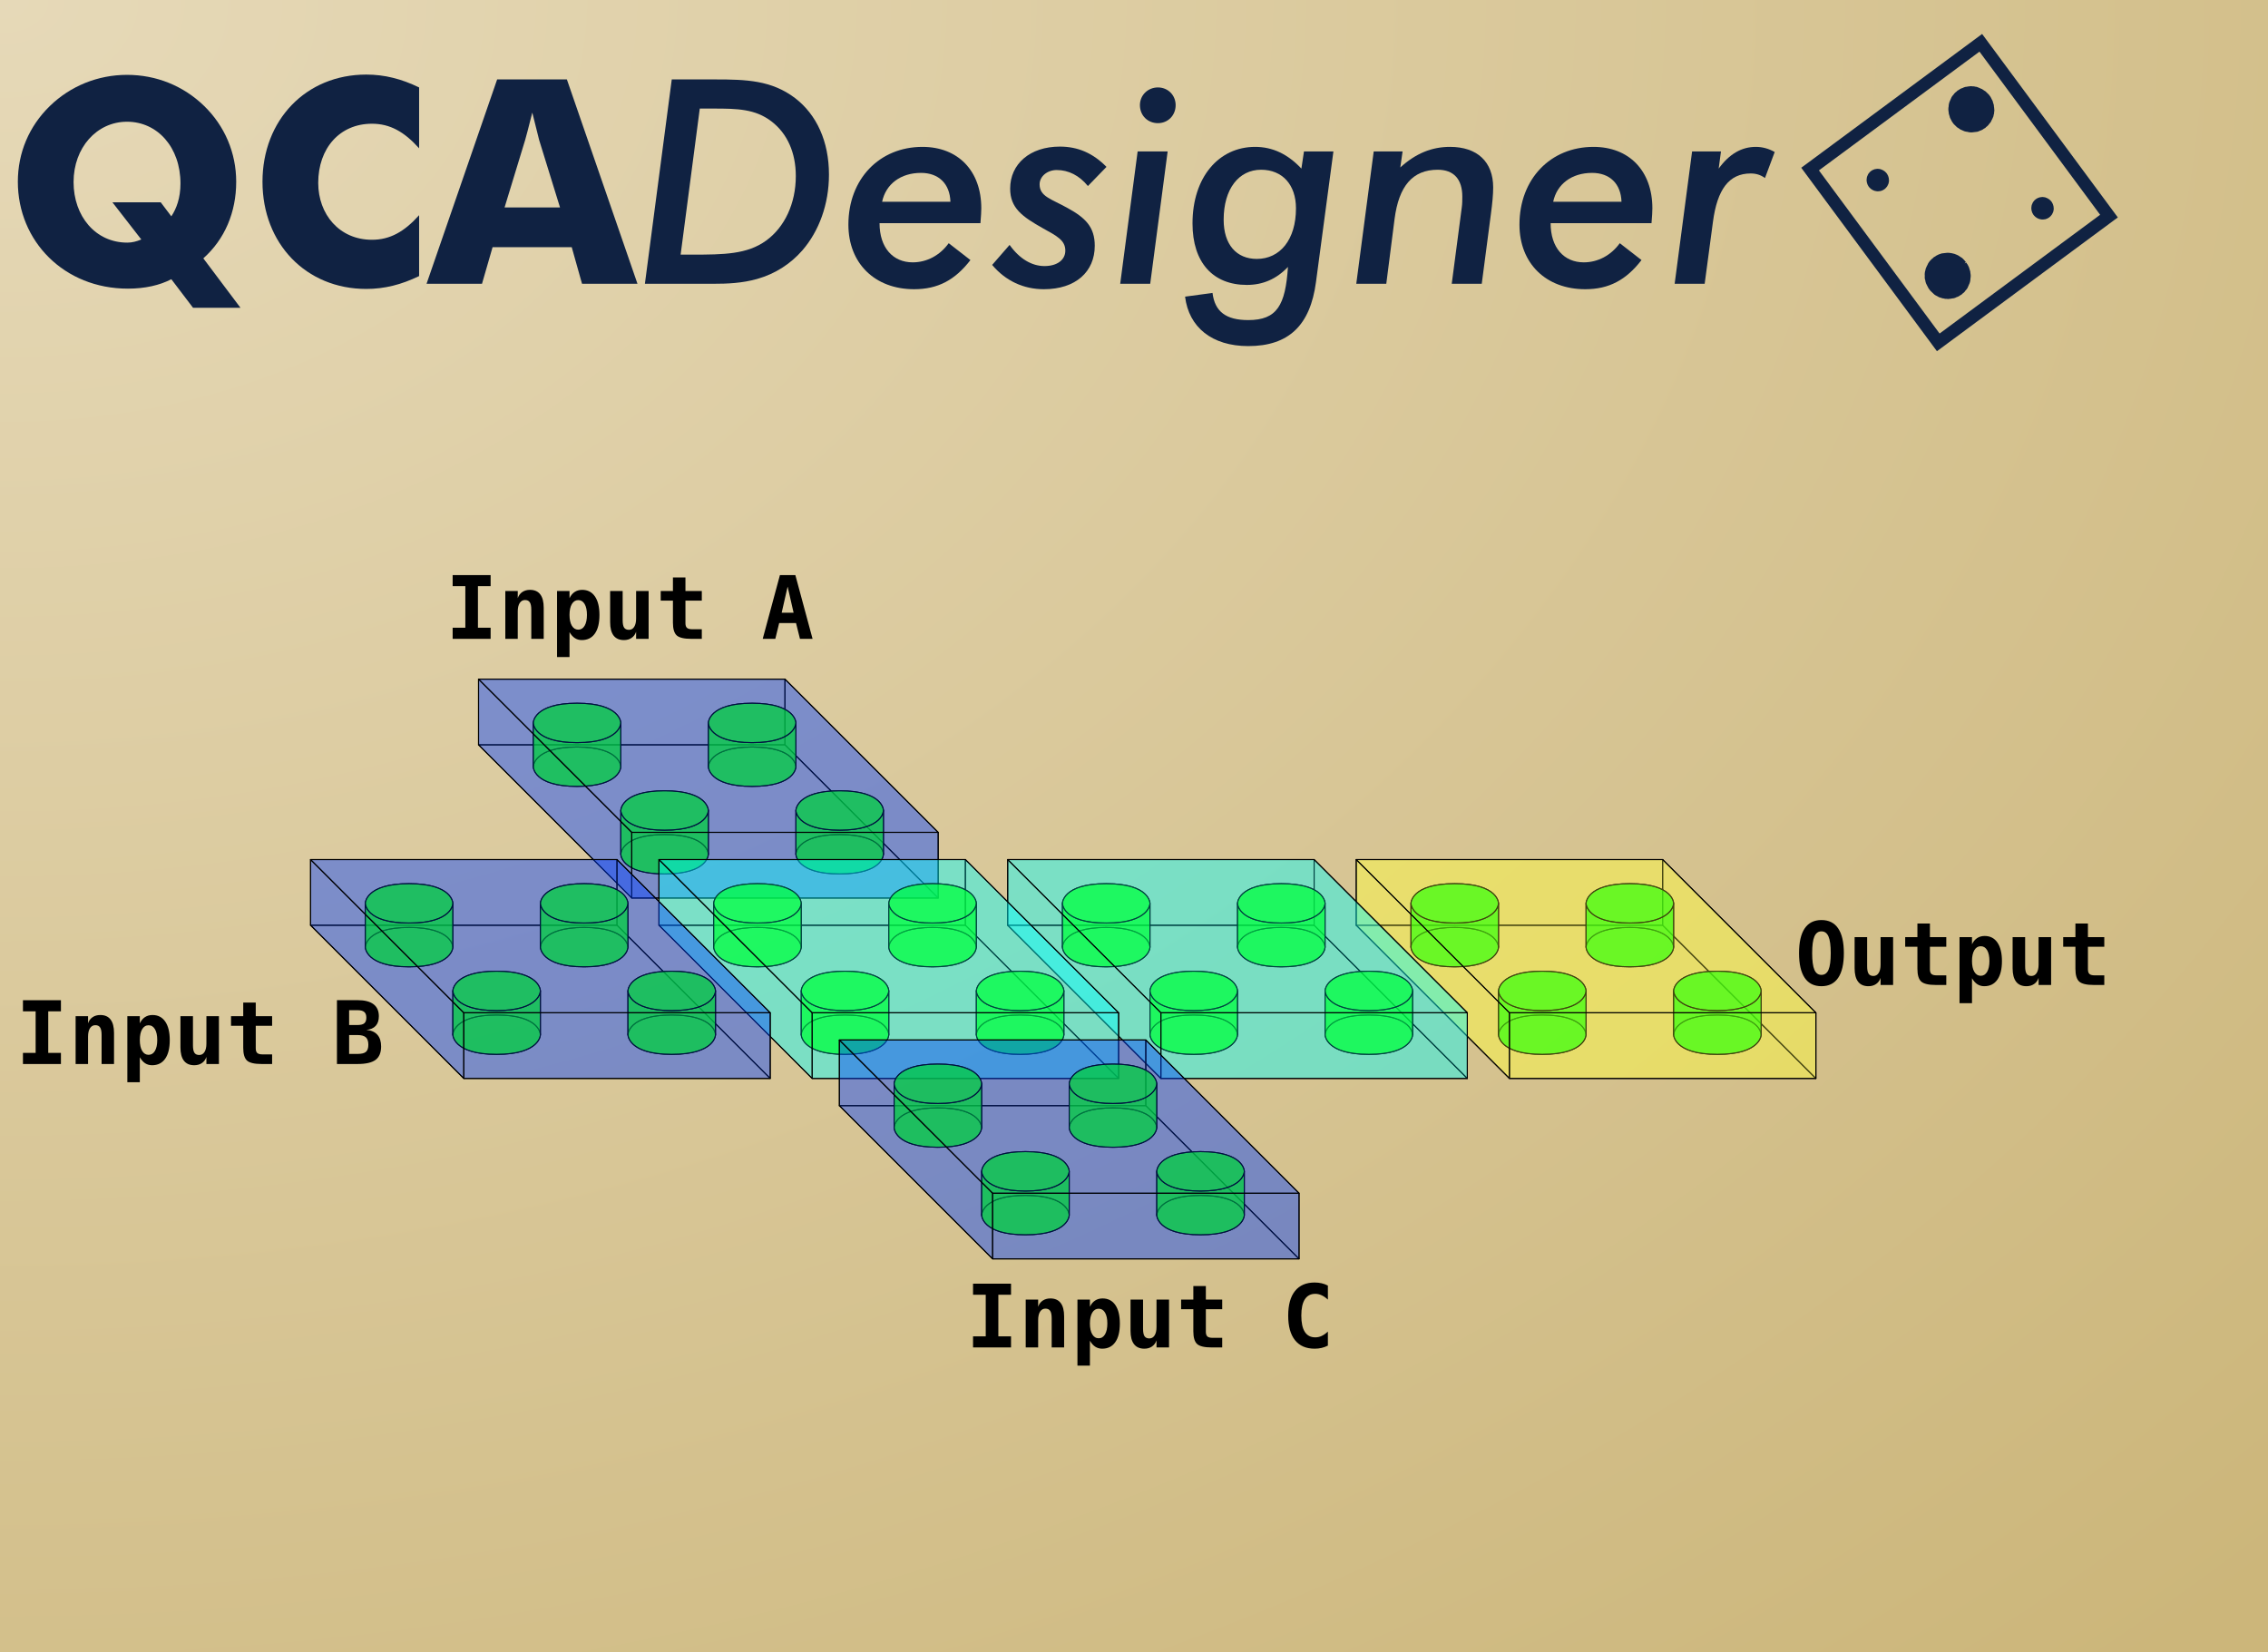 <?xml version="1.0" encoding="UTF-8" standalone="no"?>
<!DOCTYPE svg PUBLIC "-//W3C//DTD SVG 20010904//EN"
"http://www.w3.org/TR/2001/REC-SVG-20010904/DTD/svg10.dtd">
<!-- Created with Sodipodi ("http://www.sodipodi.com/") -->
<svg
   xmlns="http://www.w3.org/2000/svg"
   xmlns:sodipodi="http://sodipodi.sourceforge.net/DTD/sodipodi-0.dtd"
   xmlns:xlink="http://www.w3.org/1999/xlink"
   id="svg991"
   sodipodi:version="0.34"
   width="350pt"
   height="255pt"
   xml:space="preserve"
   sodipodi:docbase="/home/nix/source/QCADesigner/pixmaps"
   sodipodi:docname="/home/nix/source/QCADesigner/pixmaps/about.svg"><rect width="100%" height="100%" fill="#808080" stroke="none"/><defs
   id="defs993"><linearGradient
   id="linearGradient1797"><stop
   style="stop-color:#e6d9b8;stop-opacity:1;"
   offset="0"
   id="stop1798" /><stop
   style="stop-color:#ccb67a;stop-opacity:1;"
   offset="1"
   id="stop1799" /></linearGradient><linearGradient
   id="linearGradient1580"><stop
   style="stop-color:#ba9366;stop-opacity:1;"
   offset="0"
   id="stop1581" /><stop
   style="stop-color:#6e563d;stop-opacity:1;"
   offset="1"
   id="stop1582" /></linearGradient><radialGradient
   xlink:href="#linearGradient1797"
   id="radialGradient1583"
   cx="5.64972125e-3"
   cy="0"
   r="1.375"
   fx="5.64972125e-3"
   fy="0" /></defs><sodipodi:namedview
   id="base" /><g
   id="QCADesigner Splash Screen"><rect
   style="font-size:12;fill:url(#radialGradient1583);fill-rule:evenodd;stroke-width:1;fill-opacity:1;"
   id="Background"
   width="350pt"
   height="255pt"
   x="0"
   y="0" /><g
   id="QCADesigner Logo"
   transform="matrix(0.867,0,0,0.867,3.671,6.987)"><g
   knockout="Off"
   id="QCADesigner"
   style="font-size:12;"><path
   knockout="Off"
   fill="#102242"
   d="M41.581,64.988l-5.155-6.783c-2.713,1.425-6.24,2.239-10.31,2.239       C10.989,60.444,0,49.184,0,35.075C0,28.224,2.646,21.916,7.597,17.1c4.884-4.748,11.396-7.394,18.314-7.394       c6.918,0,13.363,2.578,18.314,7.394c4.884,4.748,7.597,11.124,7.597,17.975c0,7.258-2.713,13.634-7.801,18.179l8.818,11.735       H41.581z M36.425,43.282c1.221-1.831,2.171-4.341,2.171-7.8c0-8.547-5.427-14.652-12.685-14.652       c-7.19,0-12.685,6.173-12.685,14.312s5.223,14.38,12.752,14.38c1.153,0,2.17-0.271,3.324-0.746l-6.851-8.818h11.463       L36.425,43.282z"
   id="Q" /><path
   knockout="Off"
   fill="#102242"
   d="M95.233,27.139c-3.527-3.934-6.919-5.833-11.192-5.833       c-7.665,0-12.752,5.833-12.752,14.041c0,7.461,5.02,13.499,12.752,13.499c4.273,0,7.665-1.899,11.192-5.833v14.448       c-4.206,2.035-8.208,3.053-12.549,3.053c-14.312,0-24.623-10.785-24.623-25.437c0-14.651,10.31-25.437,24.623-25.437       c4.341,0,8.343,1.018,12.549,3.052V27.139z"
   id="C" /><path
   knockout="Off"
   fill="#102242"
   d="M113.75,10.792h16.551l16.754,48.499h-13.159l-2.442-8.682h-18.789l-2.51,8.682       H96.996L113.75,10.792z M128.673,41.18l-4.952-16.008c-0.204-0.746-0.746-2.917-1.628-6.512       c-0.882,3.595-1.493,5.766-1.696,6.512l-4.884,16.008H128.673z"
   id="A" /><path
   knockout="Off"
   fill="#102242"
   d="M155.193,10.792h10.311c7.394,0,13.363,0.203,18.925,4.409       c5.155,3.935,8.072,10.311,8.072,18.179c0,7.055-2.374,13.431-6.308,17.976c-2.849,3.256-6.444,5.562-10.717,6.783       c-3.595,1.018-7.055,1.153-10.514,1.153h-16.144L155.193,10.792z M160.077,52.372c7.461,0,13.024-0.068,17.5-3.324       c4.409-3.188,7.055-8.818,7.055-15.33c0-5.562-2.035-10.107-5.766-12.956c-3.867-2.985-8.208-3.053-13.77-3.053h-3.256       l-4.544,34.662H160.077z"
   id="D" /><path
   knockout="Off"
   fill="#102242"
   d="M226.075,53.661c-3.662,4.748-7.732,6.918-13.362,6.918       c-9.293,0-15.601-6.104-15.601-15.33c0-10.853,7.394-18.45,17.568-18.45c8.411,0,13.974,5.63,13.974,14.584       c0,0.746-0.068,1.899-0.204,3.527h-23.944c0,5.833,3.188,9.293,7.868,9.293c3.324,0,6.444-1.628,8.546-4.544L226.075,53.661z        M221.327,39.823c-0.136-4.273-2.781-6.851-6.986-6.851c-4.816,0-8.343,2.646-9.225,6.851H221.327z"
   id="e_0" /><path
   knockout="Off"
   fill="#102242"
   d="M243.643,55.085c3.053,0,4.952-1.492,4.952-3.663c0-2.441-1.968-3.459-5.291-5.291       c-4.952-2.781-7.801-4.816-7.801-9.429c0-5.833,4.681-9.971,11.803-9.971c4.273,0,7.868,1.561,11.057,4.816l-4.409,4.544       c-2.035-2.51-4.612-3.798-7.394-3.798c-2.307,0-4.069,1.56-4.069,3.392c0,2.917,2.78,3.459,6.646,5.63       c4.206,2.306,6.444,4.477,6.444,8.954c0,6.172-4.545,10.31-12.074,10.31c-4.815,0-9.089-1.967-12.277-5.766l4.138-4.748       C237.741,53.389,240.658,55.085,243.643,55.085z"
   id="s" /><path
   knockout="Off"
   fill="#102242"
   d="M265.756,27.885h7.122l-4.138,31.406h-7.122L265.756,27.885z M270.571,12.69       c2.374,0,4.206,1.832,4.206,4.206c0,2.442-1.832,4.273-4.206,4.273c-2.441,0-4.273-1.832-4.273-4.273       C266.298,14.522,268.197,12.69,270.571,12.69z"
   id="i" /><path
   knockout="Off"
   fill="#102242"
   d="M292.005,74.078c-8.614,0-14.108-4.477-14.99-11.735l6.512-0.882       c0.542,4.477,3.256,6.444,8.479,6.444c6.851,0,8.818-3.527,9.429-12.617c-2.713,2.849-5.901,4.273-9.768,4.273       c-8.004,0-12.888-5.291-12.888-14.584c0-10.988,6.24-18.179,14.854-18.179c4.138,0,7.732,1.696,10.988,5.155l0.611-4.07h6.986       l-4.138,30.999C306.725,69.126,301.637,74.078,292.005,74.078z M294.04,53.389c5.494,0,9.293-4.544,9.293-12.006       c0-5.63-3.256-9.157-8.275-9.157c-5.291,0-8.886,4.544-8.886,11.87C286.172,49.998,289.224,53.389,294.04,53.389z"
   id="g" /><path
   knockout="Off"
   fill="#102242"
   d="M342.674,41.248c0.136-0.95,0.136-1.832,0.136-2.646c0-4.138-2.035-6.376-5.834-6.376       c-5.969,0-9.225,3.866-10.242,11.667l-1.967,15.397h-7.123l4.138-31.406h6.852l-0.543,3.798       c3.663-3.324,7.462-4.884,11.803-4.884c6.443,0,10.242,3.527,10.242,9.632c0,1.696-0.203,3.798-0.542,6.308l-2.171,16.551       H340.3L342.674,41.248z"
   id="n" /><path
   knockout="Off"
   fill="#102242"
   d="M385.338,53.661c-3.663,4.748-7.732,6.918-13.362,6.918       c-9.293,0-15.602-6.104-15.602-15.33c0-10.853,7.394-18.45,17.568-18.45c8.411,0,13.974,5.63,13.974,14.584       c0,0.746-0.068,1.899-0.204,3.527h-23.944c0,5.833,3.188,9.293,7.868,9.293c3.324,0,6.444-1.628,8.547-4.544L385.338,53.661z        M380.59,39.823c-0.136-4.273-2.781-6.851-6.986-6.851c-4.816,0-8.344,2.646-9.226,6.851H380.59z"
   id="e_1" /><path
   knockout="Off"
   fill="#102242"
   d="M411.248,33.108c-5.154,0-7.936,3.798-8.953,11.463l-1.967,14.719h-7.123       l4.138-31.406h6.852l-0.543,4.07c2.51-3.459,5.427-5.155,8.818-5.155c1.56,0,3.052,0.407,4.477,1.221l-2.307,6.172       C413.623,33.447,412.537,33.108,411.248,33.108z"
   id="r" /></g><g
   id="QCADCell"><polyline
   knockout="Off"
   fill="#102242"
   stroke="#102242"
   points="467.568,14.959 467.39,14.716 466.942,14.286       466.691,14.035 466.454,13.891 465.924,13.53 465.646,13.42 465.336,13.27 465.058,13.16 464.778,13.048 464.486,13.011       464.168,12.934 463.834,12.929 463.545,12.891 462.943,12.957 462.598,13.023 462.297,13.057 461.979,13.165 461.739,13.281       461.422,13.387 461.138,13.534 460.884,13.721 460.644,13.841 460.418,14.066 460.164,14.255 459.94,14.484 459.747,14.754       459.564,14.952 459.371,15.222 458.883,16.339 458.795,16.657 458.745,16.946 458.726,17.273 458.676,17.561 458.659,17.893       458.682,18.19 458.736,18.529 458.762,18.828 458.949,19.441 459.019,19.71 459.184,20.024 459.466,20.576 459.827,21.065       460.271,21.491 460.525,21.747 460.763,21.889 461.295,22.253 461.571,22.361 461.878,22.509 462.156,22.621 462.477,22.698       462.767,22.737 463.09,22.816 463.379,22.854 463.707,22.862 464.919,22.722 465.234,22.616 465.477,22.5 465.789,22.393       466.073,22.244 466.327,22.055 466.611,21.912 466.793,21.709 467.047,21.523 467.273,21.295 467.47,21.026 467.648,20.829       467.845,20.557 467.964,20.28 468.129,19.97 468.369,19.413 468.419,19.126 468.51,18.805 468.529,18.476 468.576,18.185       468.529,17.589 468.479,17.252 468.457,16.955 468.265,16.339 468.198,16.072 468.027,15.753 467.751,15.205 467.568,14.959 "
   id="Top Dot"
   style="font-size:12;fill:#102242;stroke:#102242;" /><polyline
   knockout="Off"
   fill="#102242"
   stroke="#102242"
   points="461.982,54.472 461.756,54.26 461.574,54.014       461.323,53.763 461.1,53.545 460.865,53.407 460.332,53.044 460.025,52.894 459.471,52.671 458.825,52.516 458.538,52.478       458.248,52.439 457.914,52.433 456.705,52.571 456.391,52.676 456.076,52.785 455.836,52.9 455.549,53.047 455.295,53.236       455.011,53.381 454.787,53.611 454.574,53.769 454.352,53.998 454.13,54.225 453.932,54.494 453.782,54.734 453.661,55.013       453.495,55.325 453.256,55.878 453.203,56.171 453.111,56.49 453.062,56.778 453.046,57.108 453.07,57.406 453.051,57.733       453.076,58.034 453.173,58.339 453.225,58.678 453.318,58.987 453.43,59.219 453.57,59.498 453.732,59.814 453.876,60.09       454.238,60.579 455.129,61.432 455.395,61.612 455.706,61.764 455.938,61.903 456.247,62.057 456.567,62.134 456.844,62.243       457.136,62.282 457.456,62.362 457.787,62.369 458.083,62.402 458.682,62.335 459.026,62.269 459.327,62.234 459.601,62.159       459.891,62.011 460.199,61.907 460.486,61.76 460.699,61.604 460.98,61.455 461.207,61.228 461.461,61.04 461.685,60.809       461.836,60.57 462.06,60.341 462.253,60.071 462.375,59.793 462.741,58.957 462.833,58.637 462.88,58.35 462.898,58.02       462.945,57.73 462.968,57.399 462.945,57.104 462.888,56.764 462.865,56.468 462.579,55.545 462.3,54.993 462.118,54.75       461.982,54.472 "
   id="Bottom Dot"
   style="font-size:12;fill:#102242;stroke:#102242;" /><path
   style="font-size:12;fill:none;stroke:#102242;stroke-width:3;stroke-linejoin:miter;stroke-linecap:butt;"
   d="M 455.767 73.195 L 425.346 32.066 L 465.86 2.098 L 496.281 43.228 L 455.767 73.195 z "
   id="Cell Outline"
   sodipodi:nodetypes="ccccc" /><polyline
   knockout="Off"
   fill="#102242"
   stroke="#102242"
   points="443.133,33.405 443.056,33.299 442.861,33.112       442.751,33.003 442.647,32.94 442.417,32.783 442.295,32.734 442.161,32.669 442.04,32.622 441.919,32.573 441.792,32.557       441.653,32.523 441.508,32.521 441.382,32.504 441.119,32.533 440.969,32.562 440.838,32.577 440.7,32.624 440.596,32.674       440.457,32.721 440.334,32.785 440.224,32.865 440.119,32.918 440.02,33.016 439.909,33.099 439.812,33.198 439.729,33.315       439.648,33.401 439.564,33.52 439.352,34.005 439.313,34.144 439.293,34.27 439.284,34.412 439.262,34.537 439.255,34.682       439.265,34.812 439.288,34.959 439.299,35.089 439.381,35.355 439.411,35.473 439.482,35.609 439.605,35.85 439.763,36.063       439.956,36.249 440.066,36.359 440.17,36.422 440.402,36.58 440.522,36.627 440.656,36.691 440.777,36.74 440.917,36.773       441.042,36.791 441.184,36.825 441.311,36.841 441.452,36.845 441.979,36.784 442.117,36.738 442.223,36.688 442.359,36.641       442.481,36.576 442.592,36.494 442.717,36.432 442.796,36.343 442.906,36.262 443.005,36.163 443.09,36.046 443.168,35.96       443.253,35.841 443.306,35.721 443.377,35.586 443.482,35.344 443.503,35.218 443.543,35.079 443.551,34.936 443.572,34.809       443.551,34.55 443.53,34.403 443.521,34.274 443.437,34.005 443.407,33.89 443.333,33.751 443.213,33.512 443.133,33.405 "
   id="Left Dot"
   style="font-size:12;fill:#102242;stroke:#102242;" /><polyline
   knockout="Off"
   fill="#102242"
   stroke="#102242"
   points="482.23,40.096 482.152,39.99 481.958,39.803       481.848,39.694 481.744,39.631 481.514,39.474 481.393,39.425 481.259,39.36 481.137,39.313 481.016,39.264 480.889,39.248       480.751,39.214 480.604,39.211 480.479,39.195 480.217,39.224 480.066,39.253 479.936,39.268 479.797,39.315 479.692,39.365       479.555,39.412 479.432,39.476 479.321,39.557 479.216,39.609 479.117,39.707 479.006,39.79 478.91,39.889 478.825,40.006       478.745,40.093 478.661,40.21 478.449,40.696 478.41,40.835 478.39,40.96 478.381,41.103 478.359,41.229 478.353,41.373       478.361,41.502 478.386,41.65 478.396,41.78 478.478,42.047 478.508,42.164 478.58,42.301 478.703,42.541 478.86,42.754       479.053,42.939 479.164,43.051 479.268,43.113 479.499,43.271 479.619,43.318 479.753,43.382 479.874,43.431 480.014,43.465       480.14,43.482 480.28,43.516 480.407,43.532 480.549,43.536 481.076,43.475 481.215,43.429 481.319,43.378 481.456,43.332       481.578,43.267 481.689,43.185 481.813,43.123 481.894,43.034 482.004,42.953 482.102,42.854 482.188,42.737 482.265,42.651       482.35,42.532 482.402,42.412 482.475,42.277 482.579,42.035 482.6,41.909 482.64,41.77 482.648,41.626 482.669,41.5       482.648,41.241 482.627,41.094 482.618,40.965 482.533,40.696 482.505,40.581 482.43,40.442 482.311,40.203 482.23,40.096 "
   id="Right Dot"
   style="font-size:12;fill:#102242;stroke:#102242;" /></g></g><g
   id="Labelled Majority"><g
   id="Majority"
   transform="matrix(5.4,0,0,5.4,117.5,98.125)"><g
   id="Input A"
   transform="matrix(0.834,0,0,0.834,-3.525,8.124)"
   style="font-size:12;"><path
   style="font-size:12;fill:#003fff;fill-rule:evenodd;stroke:#000000;stroke-width:0.047;stroke-linejoin:round;stroke-linecap:round;fill-opacity:0.247;stroke-opacity:1;stroke-dasharray:none;"
   d="M 0 2.5 L 7 9.5 L 21 9.5 L 14 2.5 L 0 2.5 z "
   id="path917"
   sodipodi:nodetypes="cccccc" /><path
   style="font-size:12;fill:#003fff;fill-rule:evenodd;stroke:#000000;stroke-width:0.047;fill-opacity:0.247;stroke-opacity:1;stroke-dasharray:none;"
   d="M 0 -0.5 L 0 2.5 L 14 2.5 L 14 -0.5 L 0 -0.5 z "
   id="path921"
   sodipodi:nodetypes="cccccc" /><path
   style="font-size:12;fill:#003fff;fill-rule:evenodd;stroke:#000000;stroke-width:0.047;stroke-linejoin:round;stroke-linecap:round;fill-opacity:0.247;stroke-opacity:1;stroke-dasharray:none;"
   d="M 14 -0.5 L 21 6.5 L 21 9.5 L 14 2.5 L 14 -0.5 z "
   id="path926" /><g
   id="g927"
   transform="translate(8,0)"
   style="fill:#00ff00;fill-opacity:0.5;stroke:#000000;stroke-opacity:1;stroke-width:0.047;stroke-dasharray:none;stroke-linejoin:round;stroke-linecap:round;"><path
   style="fill:#00ff00;fill-rule:evenodd;stroke:#000000;stroke-opacity:1;stroke-width:0.047;stroke-linejoin:round;stroke-linecap:round;fill-opacity:0.5;stroke-dasharray:none;"
   d="M 4.5 2.6 C 6.5 2.6 6.5 3.5 6.5 3.5 C 6.5 3.5 6.5 4.4 4.5 4.4 C 2.5 4.4 2.5 3.5 2.5 3.5 C 2.5 3.5 2.5 2.6 4.5 2.6 z "
   id="path931"
   sodipodi:nodetypes="ccccc" /><path
   style="font-size:12;fill:#00ff00;fill-rule:evenodd;stroke:#000000;stroke-width:0.047;stroke-linecap:round;stroke-linejoin:round;fill-opacity:0.5;stroke-opacity:1;stroke-dasharray:none;"
   d="M 2.5 1.5 C 2.5 1.5 2.5 0.6 4.5 0.6 C 6.5 0.6 6.5 1.5 6.5 1.5 L 6.5 3.5 C 6.5 3.5 6.5 2.6 4.5 2.6 C 2.5 2.6 2.5 3.5 2.5 3.5 z "
   id="path936"
   sodipodi:nodetypes="ccccccc" /><path
   style="font-size:12;fill:#00ff00;fill-rule:evenodd;stroke:#000000;stroke-width:0.047;stroke-linecap:round;stroke-linejoin:round;fill-opacity:0.5;stroke-opacity:1;stroke-dasharray:none;"
   d="M 2.5 1.5 C 2.5 1.5 2.5 2.4 4.5 2.4 C 6.5 2.4 6.5 1.5 6.5 1.5 L 6.5 3.5 C 6.5 3.5 6.5 4.4 4.5 4.4 C 2.5 4.4 2.5 3.5 2.5 3.5 z "
   id="path944"
   sodipodi:nodetypes="ccccccc" /><path
   style="fill:#00ff00;fill-rule:evenodd;stroke:#000000;stroke-opacity:1;stroke-width:0.047;stroke-linejoin:round;stroke-linecap:round;fill-opacity:0.5;stroke-dasharray:none;"
   d="M 4.5 0.6 C 6.5 0.6 6.5 1.5 6.5 1.5 C 6.5 1.5 6.5 2.4 4.5 2.4 C 2.5 2.4 2.5 1.5 2.5 1.5 C 2.5 1.5 2.5 0.6 4.5 0.6 z "
   id="path945"
   sodipodi:nodetypes="ccccc" /></g><g
   id="g946"
   style="fill:#00ff00;fill-opacity:0.5;stroke:#000000;stroke-opacity:1;stroke-width:0.047;stroke-dasharray:none;stroke-linejoin:round;stroke-linecap:round;"><path
   style="fill:#00ff00;fill-rule:evenodd;stroke:#000000;stroke-opacity:1;stroke-width:0.047;stroke-linejoin:round;stroke-linecap:round;fill-opacity:0.5;stroke-dasharray:none;"
   d="M 4.5 2.6 C 6.5 2.6 6.5 3.5 6.5 3.5 C 6.5 3.5 6.5 4.4 4.5 4.4 C 2.5 4.4 2.5 3.5 2.5 3.5 C 2.5 3.5 2.5 2.6 4.5 2.6 z "
   id="path947"
   sodipodi:nodetypes="ccccc" /><path
   style="font-size:12;fill:#00ff00;fill-rule:evenodd;stroke:#000000;stroke-width:0.047;stroke-linecap:round;stroke-linejoin:round;fill-opacity:0.5;stroke-opacity:1;stroke-dasharray:none;"
   d="M 2.5 1.5 C 2.5 1.5 2.5 0.6 4.5 0.6 C 6.5 0.6 6.5 1.5 6.5 1.5 L 6.5 3.5 C 6.5 3.5 6.5 2.6 4.5 2.6 C 2.5 2.6 2.5 3.5 2.5 3.5 z "
   id="path948"
   sodipodi:nodetypes="ccccccc" /><path
   style="font-size:12;fill:#00ff00;fill-rule:evenodd;stroke:#000000;stroke-width:0.047;stroke-linecap:round;stroke-linejoin:round;fill-opacity:0.5;stroke-opacity:1;stroke-dasharray:none;"
   d="M 2.5 1.5 C 2.5 1.5 2.5 2.4 4.5 2.4 C 6.5 2.4 6.5 1.5 6.5 1.5 L 6.5 3.5 C 6.5 3.5 6.5 4.4 4.5 4.4 C 2.5 4.4 2.5 3.5 2.5 3.5 z "
   id="path949"
   sodipodi:nodetypes="ccccccc" /><path
   style="fill:#00ff00;fill-rule:evenodd;stroke:#000000;stroke-opacity:1;stroke-width:0.047;stroke-linejoin:round;stroke-linecap:round;fill-opacity:0.5;stroke-dasharray:none;"
   d="M 4.5 0.6 C 6.5 0.6 6.5 1.5 6.5 1.5 C 6.5 1.5 6.5 2.4 4.5 2.4 C 2.5 2.4 2.5 1.5 2.5 1.5 C 2.5 1.5 2.5 0.6 4.5 0.6 z "
   id="path950"
   sodipodi:nodetypes="ccccc" /></g><g
   id="g951"
   transform="translate(12,4)"
   style="fill:#00ff00;fill-opacity:0.5;stroke:#000000;stroke-opacity:1;stroke-width:0.047;stroke-dasharray:none;stroke-linejoin:round;stroke-linecap:round;"><path
   style="fill:#00ff00;fill-rule:evenodd;stroke:#000000;stroke-opacity:1;stroke-width:0.047;stroke-linejoin:round;stroke-linecap:round;fill-opacity:0.5;stroke-dasharray:none;"
   d="M 4.5 2.6 C 6.5 2.6 6.5 3.5 6.5 3.5 C 6.5 3.5 6.5 4.4 4.5 4.4 C 2.5 4.4 2.5 3.5 2.5 3.5 C 2.5 3.5 2.5 2.6 4.5 2.6 z "
   id="path952"
   sodipodi:nodetypes="ccccc" /><path
   style="font-size:12;fill:#00ff00;fill-rule:evenodd;stroke:#000000;stroke-width:0.047;stroke-linecap:round;stroke-linejoin:round;fill-opacity:0.5;stroke-opacity:1;stroke-dasharray:none;"
   d="M 2.5 1.5 C 2.5 1.5 2.5 0.6 4.5 0.6 C 6.5 0.6 6.5 1.5 6.5 1.5 L 6.5 3.5 C 6.5 3.5 6.5 2.6 4.5 2.6 C 2.5 2.6 2.5 3.5 2.5 3.5 z "
   id="path953"
   sodipodi:nodetypes="ccccccc" /><path
   style="font-size:12;fill:#00ff00;fill-rule:evenodd;stroke:#000000;stroke-width:0.047;stroke-linecap:round;stroke-linejoin:round;fill-opacity:0.5;stroke-opacity:1;stroke-dasharray:none;"
   d="M 2.5 1.5 C 2.5 1.5 2.5 2.4 4.5 2.4 C 6.5 2.4 6.5 1.5 6.5 1.5 L 6.5 3.5 C 6.5 3.5 6.5 4.4 4.5 4.4 C 2.5 4.4 2.5 3.5 2.5 3.5 z "
   id="path954"
   sodipodi:nodetypes="ccccccc" /><path
   style="fill:#00ff00;fill-rule:evenodd;stroke:#000000;stroke-opacity:1;stroke-width:0.047;stroke-linejoin:round;stroke-linecap:round;fill-opacity:0.5;stroke-dasharray:none;"
   d="M 4.5 0.6 C 6.5 0.6 6.5 1.5 6.5 1.5 C 6.5 1.5 6.5 2.4 4.5 2.4 C 2.5 2.4 2.5 1.5 2.5 1.5 C 2.5 1.5 2.5 0.6 4.5 0.6 z "
   id="path955"
   sodipodi:nodetypes="ccccc" /></g><g
   id="g956"
   transform="translate(4,4)"
   style="fill:#00ff00;fill-opacity:0.5;stroke:#000000;stroke-opacity:1;stroke-width:0.047;stroke-dasharray:none;stroke-linejoin:round;stroke-linecap:round;"><path
   style="fill:#00ff00;fill-rule:evenodd;stroke:#000000;stroke-opacity:1;stroke-width:0.047;stroke-linejoin:round;stroke-linecap:round;fill-opacity:0.5;stroke-dasharray:none;"
   d="M 4.5 2.6 C 6.5 2.6 6.5 3.5 6.5 3.5 C 6.5 3.5 6.5 4.4 4.5 4.4 C 2.5 4.4 2.5 3.5 2.5 3.5 C 2.5 3.5 2.5 2.6 4.5 2.6 z "
   id="path957"
   sodipodi:nodetypes="ccccc" /><path
   style="font-size:12;fill:#00ff00;fill-rule:evenodd;stroke:#000000;stroke-width:0.047;stroke-linecap:round;stroke-linejoin:round;fill-opacity:0.5;stroke-opacity:1;stroke-dasharray:none;"
   d="M 2.5 1.5 C 2.5 1.5 2.5 0.6 4.5 0.6 C 6.5 0.6 6.5 1.5 6.5 1.5 L 6.5 3.5 C 6.5 3.5 6.5 2.6 4.5 2.6 C 2.5 2.6 2.5 3.5 2.5 3.5 z "
   id="path958"
   sodipodi:nodetypes="ccccccc" /><path
   style="font-size:12;fill:#00ff00;fill-rule:evenodd;stroke:#000000;stroke-width:0.047;stroke-linecap:round;stroke-linejoin:round;fill-opacity:0.5;stroke-opacity:1;stroke-dasharray:none;"
   d="M 2.5 1.5 C 2.5 1.5 2.5 2.4 4.5 2.4 C 6.5 2.4 6.5 1.5 6.5 1.5 L 6.5 3.5 C 6.5 3.5 6.5 4.4 4.5 4.4 C 2.5 4.4 2.5 3.5 2.5 3.5 z "
   id="path959"
   sodipodi:nodetypes="ccccccc" /><path
   style="fill:#00ff00;fill-rule:evenodd;stroke:#000000;stroke-opacity:1;stroke-width:0.047;stroke-linejoin:round;stroke-linecap:round;fill-opacity:0.5;stroke-dasharray:none;"
   d="M 4.5 0.6 C 6.5 0.6 6.5 1.5 6.5 1.5 C 6.5 1.5 6.5 2.4 4.5 2.4 C 2.5 2.4 2.5 1.5 2.5 1.5 C 2.5 1.5 2.5 0.6 4.5 0.6 z "
   id="path960"
   sodipodi:nodetypes="ccccc" /></g><path
   style="font-size:12;fill:#003fff;fill-rule:evenodd;stroke:#000000;stroke-width:0.047;stroke-linejoin:round;stroke-linecap:round;fill-opacity:0.247;stroke-opacity:1;stroke-dasharray:none;"
   d="M 0 -0.5 L 7 6.5 L 7 9.5 L 0 2.5 L 0 -0.5 z "
   id="path961" /><path
   style="font-size:12;fill:#003fff;fill-rule:evenodd;stroke:#000000;stroke-width:0.047;stroke-linejoin:round;stroke-linecap:round;fill-opacity:0.247;stroke-opacity:1;stroke-dasharray:none;"
   d="M 7 6.5 L 7 9.5 L 21 9.5 L 21 6.5 L 7 6.5 z "
   id="path962" /><path
   style="font-size:12;fill:#003fff;fill-rule:evenodd;stroke:#000000;stroke-width:0.047;stroke-linejoin:round;stroke-linecap:round;fill-opacity:0.25;stroke-opacity:1;stroke-dasharray:none;"
   d="M 0 -0.5 L 7 6.5 L 21 6.5 L 14 -0.5 L 0 -0.5 z "
   id="path963"
   sodipodi:nodetypes="cccccc" /></g><g
   id="Output"
   transform="matrix(0.834,0,0,0.834,29.919,14.999)"
   style="font-size:12;"><path
   style="font-size:12;fill:#ffff3f;fill-rule:evenodd;stroke:#000000;stroke-width:0.047;stroke-linejoin:round;stroke-linecap:round;fill-opacity:0.25;stroke-opacity:1;stroke-dasharray:none;"
   d="M 0 2.5 L 7 9.5 L 21 9.5 L 14 2.5 L 0 2.5 z "
   id="path918"
   sodipodi:nodetypes="cccccc" /><path
   style="font-size:12;fill:#ffff3f;fill-rule:evenodd;stroke:#000000;stroke-width:0.047;fill-opacity:0.25;stroke-opacity:1;stroke-dasharray:none;"
   d="M 0 -0.5 L 0 2.5 L 14 2.5 L 14 -0.5 L 0 -0.5 z "
   id="path919"
   sodipodi:nodetypes="cccccc" /><path
   style="font-size:12;fill:#ffff3f;fill-rule:evenodd;stroke:#000000;stroke-width:0.047;stroke-linejoin:round;stroke-linecap:round;fill-opacity:0.25;stroke-opacity:1;stroke-dasharray:none;"
   d="M 14 -0.5 L 21 6.5 L 21 9.5 L 14 2.5 L 14 -0.5 z "
   id="path920" /><g
   id="g921"
   transform="translate(8,0)"
   style="fill:#00ff00;fill-opacity:0.5;stroke:#000000;stroke-opacity:1;stroke-width:0.047;stroke-dasharray:none;stroke-linejoin:round;stroke-linecap:round;"><path
   style="fill:#00ff00;fill-rule:evenodd;stroke:#000000;stroke-opacity:1;stroke-width:0.047;stroke-linejoin:round;stroke-linecap:round;fill-opacity:0.5;stroke-dasharray:none;"
   d="M 4.5 2.6 C 6.5 2.6 6.5 3.5 6.5 3.5 C 6.5 3.5 6.5 4.4 4.5 4.4 C 2.5 4.4 2.5 3.5 2.5 3.5 C 2.5 3.5 2.5 2.6 4.5 2.6 z "
   id="path922"
   sodipodi:nodetypes="ccccc" /><path
   style="font-size:12;fill:#00ff00;fill-rule:evenodd;stroke:#000000;stroke-width:0.047;stroke-linecap:round;stroke-linejoin:round;fill-opacity:0.5;stroke-opacity:1;stroke-dasharray:none;"
   d="M 2.5 1.5 C 2.5 1.5 2.5 0.6 4.5 0.6 C 6.5 0.6 6.5 1.5 6.5 1.5 L 6.5 3.5 C 6.5 3.5 6.5 2.6 4.5 2.6 C 2.5 2.6 2.5 3.5 2.5 3.5 z "
   id="path923"
   sodipodi:nodetypes="ccccccc" /><path
   style="font-size:12;fill:#00ff00;fill-rule:evenodd;stroke:#000000;stroke-width:0.047;stroke-linecap:round;stroke-linejoin:round;fill-opacity:0.5;stroke-opacity:1;stroke-dasharray:none;"
   d="M 2.5 1.5 C 2.5 1.5 2.5 2.4 4.5 2.4 C 6.5 2.4 6.5 1.5 6.5 1.5 L 6.5 3.5 C 6.5 3.5 6.5 4.4 4.5 4.4 C 2.5 4.4 2.5 3.5 2.5 3.5 z "
   id="path924"
   sodipodi:nodetypes="ccccccc" /><path
   style="fill:#00ff00;fill-rule:evenodd;stroke:#000000;stroke-opacity:1;stroke-width:0.047;stroke-linejoin:round;stroke-linecap:round;fill-opacity:0.5;stroke-dasharray:none;"
   d="M 4.5 0.6 C 6.5 0.6 6.5 1.5 6.5 1.5 C 6.5 1.5 6.5 2.4 4.5 2.4 C 2.5 2.4 2.5 1.5 2.5 1.5 C 2.5 1.5 2.5 0.6 4.5 0.6 z "
   id="path925"
   sodipodi:nodetypes="ccccc" /></g><g
   id="g926"
   style="fill:#00ff00;fill-opacity:0.5;stroke:#000000;stroke-opacity:1;stroke-width:0.047;stroke-dasharray:none;stroke-linejoin:round;stroke-linecap:round;"><path
   style="fill:#00ff00;fill-rule:evenodd;stroke:#000000;stroke-opacity:1;stroke-width:0.047;stroke-linejoin:round;stroke-linecap:round;fill-opacity:0.5;stroke-dasharray:none;"
   d="M 4.5 2.6 C 6.5 2.6 6.5 3.5 6.5 3.5 C 6.5 3.5 6.5 4.4 4.5 4.4 C 2.5 4.4 2.5 3.5 2.5 3.5 C 2.5 3.5 2.5 2.6 4.5 2.6 z "
   id="path927"
   sodipodi:nodetypes="ccccc" /><path
   style="font-size:12;fill:#00ff00;fill-rule:evenodd;stroke:#000000;stroke-width:0.047;stroke-linecap:round;stroke-linejoin:round;fill-opacity:0.5;stroke-opacity:1;stroke-dasharray:none;"
   d="M 2.5 1.5 C 2.5 1.5 2.5 0.6 4.5 0.6 C 6.5 0.6 6.5 1.5 6.5 1.5 L 6.5 3.5 C 6.5 3.5 6.5 2.6 4.5 2.6 C 2.5 2.6 2.5 3.5 2.5 3.5 z "
   id="path928"
   sodipodi:nodetypes="ccccccc" /><path
   style="font-size:12;fill:#00ff00;fill-rule:evenodd;stroke:#000000;stroke-width:0.047;stroke-linecap:round;stroke-linejoin:round;fill-opacity:0.5;stroke-opacity:1;stroke-dasharray:none;"
   d="M 2.5 1.5 C 2.5 1.5 2.5 2.4 4.5 2.4 C 6.5 2.4 6.5 1.5 6.5 1.5 L 6.5 3.5 C 6.5 3.5 6.5 4.4 4.5 4.4 C 2.5 4.4 2.5 3.5 2.5 3.5 z "
   id="path929"
   sodipodi:nodetypes="ccccccc" /><path
   style="fill:#00ff00;fill-rule:evenodd;stroke:#000000;stroke-opacity:1;stroke-width:0.047;stroke-linejoin:round;stroke-linecap:round;fill-opacity:0.5;stroke-dasharray:none;"
   d="M 4.5 0.6 C 6.5 0.6 6.5 1.5 6.5 1.5 C 6.5 1.5 6.5 2.4 4.5 2.4 C 2.5 2.4 2.5 1.5 2.5 1.5 C 2.5 1.5 2.5 0.6 4.5 0.6 z "
   id="path930"
   sodipodi:nodetypes="ccccc" /></g><g
   id="g931"
   transform="translate(12,4)"
   style="fill:#00ff00;fill-opacity:0.5;stroke:#000000;stroke-opacity:1;stroke-width:0.047;stroke-dasharray:none;stroke-linejoin:round;stroke-linecap:round;"><path
   style="fill:#00ff00;fill-rule:evenodd;stroke:#000000;stroke-opacity:1;stroke-width:0.047;stroke-linejoin:round;stroke-linecap:round;fill-opacity:0.5;stroke-dasharray:none;"
   d="M 4.5 2.6 C 6.5 2.6 6.5 3.5 6.5 3.5 C 6.5 3.5 6.5 4.4 4.5 4.4 C 2.5 4.4 2.5 3.5 2.5 3.5 C 2.5 3.5 2.5 2.6 4.5 2.6 z "
   id="path932"
   sodipodi:nodetypes="ccccc" /><path
   style="font-size:12;fill:#00ff00;fill-rule:evenodd;stroke:#000000;stroke-width:0.047;stroke-linecap:round;stroke-linejoin:round;fill-opacity:0.5;stroke-opacity:1;stroke-dasharray:none;"
   d="M 2.5 1.5 C 2.5 1.5 2.5 0.6 4.5 0.6 C 6.5 0.6 6.5 1.5 6.5 1.5 L 6.5 3.5 C 6.5 3.5 6.5 2.6 4.5 2.6 C 2.5 2.6 2.5 3.5 2.5 3.5 z "
   id="path933"
   sodipodi:nodetypes="ccccccc" /><path
   style="font-size:12;fill:#00ff00;fill-rule:evenodd;stroke:#000000;stroke-width:0.047;stroke-linecap:round;stroke-linejoin:round;fill-opacity:0.5;stroke-opacity:1;stroke-dasharray:none;"
   d="M 2.5 1.5 C 2.5 1.5 2.5 2.4 4.5 2.4 C 6.5 2.4 6.5 1.5 6.5 1.5 L 6.5 3.5 C 6.5 3.5 6.5 4.4 4.5 4.4 C 2.5 4.4 2.5 3.5 2.5 3.5 z "
   id="path934"
   sodipodi:nodetypes="ccccccc" /><path
   style="fill:#00ff00;fill-rule:evenodd;stroke:#000000;stroke-opacity:1;stroke-width:0.047;stroke-linejoin:round;stroke-linecap:round;fill-opacity:0.5;stroke-dasharray:none;"
   d="M 4.5 0.6 C 6.5 0.6 6.5 1.5 6.5 1.5 C 6.5 1.5 6.5 2.4 4.5 2.4 C 2.5 2.4 2.5 1.5 2.5 1.5 C 2.5 1.5 2.5 0.6 4.5 0.6 z "
   id="path935"
   sodipodi:nodetypes="ccccc" /></g><g
   id="g936"
   transform="translate(4,4)"
   style="fill:#00ff00;fill-opacity:0.5;stroke:#000000;stroke-opacity:1;stroke-width:0.047;stroke-dasharray:none;stroke-linejoin:round;stroke-linecap:round;"><path
   style="fill:#00ff00;fill-rule:evenodd;stroke:#000000;stroke-opacity:1;stroke-width:0.047;stroke-linejoin:round;stroke-linecap:round;fill-opacity:0.5;stroke-dasharray:none;"
   d="M 4.5 2.6 C 6.5 2.6 6.5 3.5 6.5 3.5 C 6.5 3.5 6.5 4.4 4.5 4.4 C 2.5 4.4 2.5 3.5 2.5 3.5 C 2.5 3.5 2.5 2.6 4.5 2.6 z "
   id="path937"
   sodipodi:nodetypes="ccccc" /><path
   style="font-size:12;fill:#00ff00;fill-rule:evenodd;stroke:#000000;stroke-width:0.047;stroke-linecap:round;stroke-linejoin:round;fill-opacity:0.5;stroke-opacity:1;stroke-dasharray:none;"
   d="M 2.5 1.5 C 2.5 1.5 2.5 0.6 4.5 0.6 C 6.5 0.6 6.5 1.5 6.5 1.5 L 6.5 3.5 C 6.5 3.5 6.5 2.6 4.5 2.6 C 2.5 2.6 2.5 3.5 2.5 3.5 z "
   id="path938"
   sodipodi:nodetypes="ccccccc" /><path
   style="font-size:12;fill:#00ff00;fill-rule:evenodd;stroke:#000000;stroke-width:0.047;stroke-linecap:round;stroke-linejoin:round;fill-opacity:0.5;stroke-opacity:1;stroke-dasharray:none;"
   d="M 2.5 1.5 C 2.5 1.5 2.5 2.4 4.5 2.4 C 6.5 2.4 6.5 1.5 6.5 1.5 L 6.5 3.5 C 6.5 3.5 6.5 4.4 4.5 4.4 C 2.5 4.4 2.5 3.5 2.5 3.5 z "
   id="path939"
   sodipodi:nodetypes="ccccccc" /><path
   style="fill:#00ff00;fill-rule:evenodd;stroke:#000000;stroke-opacity:1;stroke-width:0.047;stroke-linejoin:round;stroke-linecap:round;fill-opacity:0.5;stroke-dasharray:none;"
   d="M 4.5 0.6 C 6.5 0.6 6.5 1.5 6.5 1.5 C 6.5 1.5 6.5 2.4 4.5 2.4 C 2.5 2.4 2.5 1.5 2.5 1.5 C 2.5 1.5 2.5 0.6 4.5 0.6 z "
   id="path940"
   sodipodi:nodetypes="ccccc" /></g><path
   style="font-size:12;fill:#ffff3f;fill-rule:evenodd;stroke:#000000;stroke-width:0.047;stroke-linejoin:round;stroke-linecap:round;fill-opacity:0.25;stroke-opacity:1;stroke-dasharray:none;"
   d="M 0 -0.5 L 7 6.5 L 7 9.5 L 0 2.5 L 0 -0.5 z "
   id="path941" /><path
   style="font-size:12;fill:#ffff3f;fill-rule:evenodd;stroke:#000000;stroke-width:0.047;stroke-linejoin:round;stroke-linecap:round;fill-opacity:0.25;stroke-opacity:1;stroke-dasharray:none;"
   d="M 7 6.5 L 7 9.5 L 21 9.5 L 21 6.5 L 7 6.5 z "
   id="path942" /><path
   style="font-size:12;fill:#ffff3f;fill-rule:evenodd;stroke:#000000;stroke-width:0.047;stroke-linejoin:round;stroke-linecap:round;fill-opacity:0.25;stroke-opacity:1;stroke-dasharray:none;"
   d="M 0 -0.5 L 7 6.5 L 21 6.5 L 14 -0.5 L 0 -0.5 z "
   id="path943"
   sodipodi:nodetypes="cccccc" /></g><g
   id="Majority Output"
   transform="matrix(0.834,0,0,0.834,16.638,14.999)"
   style="font-size:12;"><path
   style="font-size:12;fill:#00ffff;fill-rule:evenodd;stroke:#000000;stroke-width:0.047;stroke-linejoin:round;stroke-linecap:round;fill-opacity:0.247;stroke-opacity:1;stroke-dasharray:none;"
   d="M 0 2.5 L 7 9.5 L 21 9.5 L 14 2.5 L 0 2.5 z "
   id="path663"
   sodipodi:nodetypes="cccccc" /><path
   style="font-size:12;fill:#00ffff;fill-rule:evenodd;stroke:#000000;stroke-width:0.047;fill-opacity:0.247;stroke-opacity:1;stroke-dasharray:none;"
   d="M 0 -0.5 L 0 2.5 L 14 2.5 L 14 -0.5 L 0 -0.5 z "
   id="path664"
   sodipodi:nodetypes="cccccc" /><path
   style="font-size:12;fill:#00ffff;fill-rule:evenodd;stroke:#000000;stroke-width:0.047;stroke-linejoin:round;stroke-linecap:round;fill-opacity:0.247;stroke-opacity:1;stroke-dasharray:none;"
   d="M 14 -0.5 L 21 6.5 L 21 9.5 L 14 2.5 L 14 -0.5 z "
   id="path665" /><g
   id="g666"
   transform="translate(8,0)"
   style="fill:#00ff00;fill-opacity:0.5;stroke:#000000;stroke-opacity:1;stroke-width:0.047;stroke-dasharray:none;stroke-linejoin:round;stroke-linecap:round;"><path
   style="fill:#00ff00;fill-rule:evenodd;stroke:#000000;stroke-opacity:1;stroke-width:0.047;stroke-linejoin:round;stroke-linecap:round;fill-opacity:0.5;stroke-dasharray:none;"
   d="M 4.5 2.6 C 6.5 2.6 6.5 3.5 6.5 3.5 C 6.5 3.5 6.5 4.4 4.5 4.4 C 2.5 4.4 2.5 3.5 2.5 3.5 C 2.5 3.5 2.5 2.6 4.5 2.6 z "
   id="path667"
   sodipodi:nodetypes="ccccc" /><path
   style="font-size:12;fill:#00ff00;fill-rule:evenodd;stroke:#000000;stroke-width:0.047;stroke-linecap:round;stroke-linejoin:round;fill-opacity:0.5;stroke-opacity:1;stroke-dasharray:none;"
   d="M 2.5 1.5 C 2.5 1.5 2.5 0.6 4.5 0.6 C 6.5 0.6 6.5 1.5 6.5 1.5 L 6.5 3.5 C 6.5 3.5 6.5 2.6 4.5 2.6 C 2.5 2.6 2.5 3.5 2.5 3.5 z "
   id="path668"
   sodipodi:nodetypes="ccccccc" /><path
   style="font-size:12;fill:#00ff00;fill-rule:evenodd;stroke:#000000;stroke-width:0.047;stroke-linecap:round;stroke-linejoin:round;fill-opacity:0.5;stroke-opacity:1;stroke-dasharray:none;"
   d="M 2.5 1.5 C 2.5 1.5 2.5 2.4 4.5 2.4 C 6.5 2.4 6.5 1.5 6.5 1.5 L 6.5 3.5 C 6.5 3.5 6.5 4.4 4.5 4.4 C 2.5 4.4 2.5 3.5 2.5 3.5 z "
   id="path669"
   sodipodi:nodetypes="ccccccc" /><path
   style="fill:#00ff00;fill-rule:evenodd;stroke:#000000;stroke-opacity:1;stroke-width:0.047;stroke-linejoin:round;stroke-linecap:round;fill-opacity:0.5;stroke-dasharray:none;"
   d="M 4.5 0.6 C 6.5 0.6 6.5 1.5 6.5 1.5 C 6.5 1.5 6.5 2.4 4.5 2.4 C 2.5 2.4 2.5 1.5 2.5 1.5 C 2.5 1.5 2.5 0.6 4.5 0.6 z "
   id="path670"
   sodipodi:nodetypes="ccccc" /></g><g
   id="g671"
   style="fill:#00ff00;fill-opacity:0.5;stroke:#000000;stroke-opacity:1;stroke-width:0.047;stroke-dasharray:none;stroke-linejoin:round;stroke-linecap:round;"><path
   style="fill:#00ff00;fill-rule:evenodd;stroke:#000000;stroke-opacity:1;stroke-width:0.047;stroke-linejoin:round;stroke-linecap:round;fill-opacity:0.5;stroke-dasharray:none;"
   d="M 4.5 2.6 C 6.5 2.6 6.5 3.5 6.5 3.5 C 6.5 3.5 6.5 4.4 4.5 4.4 C 2.5 4.4 2.5 3.5 2.5 3.5 C 2.5 3.5 2.5 2.6 4.5 2.6 z "
   id="path672"
   sodipodi:nodetypes="ccccc" /><path
   style="font-size:12;fill:#00ff00;fill-rule:evenodd;stroke:#000000;stroke-width:0.047;stroke-linecap:round;stroke-linejoin:round;fill-opacity:0.5;stroke-opacity:1;stroke-dasharray:none;"
   d="M 2.5 1.5 C 2.5 1.5 2.5 0.6 4.5 0.6 C 6.5 0.6 6.5 1.5 6.5 1.5 L 6.5 3.5 C 6.5 3.5 6.5 2.6 4.5 2.6 C 2.5 2.6 2.5 3.5 2.5 3.5 z "
   id="path673"
   sodipodi:nodetypes="ccccccc" /><path
   style="font-size:12;fill:#00ff00;fill-rule:evenodd;stroke:#000000;stroke-width:0.047;stroke-linecap:round;stroke-linejoin:round;fill-opacity:0.5;stroke-opacity:1;stroke-dasharray:none;"
   d="M 2.5 1.5 C 2.5 1.5 2.5 2.4 4.5 2.4 C 6.5 2.4 6.5 1.5 6.5 1.5 L 6.5 3.5 C 6.5 3.5 6.5 4.4 4.5 4.4 C 2.5 4.4 2.5 3.5 2.5 3.5 z "
   id="path674"
   sodipodi:nodetypes="ccccccc" /><path
   style="fill:#00ff00;fill-rule:evenodd;stroke:#000000;stroke-opacity:1;stroke-width:0.047;stroke-linejoin:round;stroke-linecap:round;fill-opacity:0.5;stroke-dasharray:none;"
   d="M 4.5 0.6 C 6.5 0.6 6.5 1.5 6.5 1.5 C 6.5 1.5 6.5 2.4 4.5 2.4 C 2.5 2.4 2.5 1.5 2.5 1.5 C 2.5 1.5 2.5 0.6 4.5 0.6 z "
   id="path675"
   sodipodi:nodetypes="ccccc" /></g><g
   id="g676"
   transform="translate(12,4)"
   style="fill:#00ff00;fill-opacity:0.5;stroke:#000000;stroke-opacity:1;stroke-width:0.047;stroke-dasharray:none;stroke-linejoin:round;stroke-linecap:round;"><path
   style="fill:#00ff00;fill-rule:evenodd;stroke:#000000;stroke-opacity:1;stroke-width:0.047;stroke-linejoin:round;stroke-linecap:round;fill-opacity:0.5;stroke-dasharray:none;"
   d="M 4.5 2.6 C 6.5 2.6 6.5 3.5 6.5 3.5 C 6.5 3.5 6.5 4.4 4.5 4.4 C 2.5 4.4 2.5 3.5 2.5 3.5 C 2.5 3.5 2.5 2.6 4.5 2.6 z "
   id="path677"
   sodipodi:nodetypes="ccccc" /><path
   style="font-size:12;fill:#00ff00;fill-rule:evenodd;stroke:#000000;stroke-width:0.047;stroke-linecap:round;stroke-linejoin:round;fill-opacity:0.5;stroke-opacity:1;stroke-dasharray:none;"
   d="M 2.5 1.5 C 2.5 1.5 2.5 0.6 4.5 0.6 C 6.5 0.6 6.5 1.5 6.5 1.5 L 6.5 3.5 C 6.5 3.5 6.5 2.6 4.5 2.6 C 2.5 2.6 2.5 3.5 2.5 3.5 z "
   id="path678"
   sodipodi:nodetypes="ccccccc" /><path
   style="font-size:12;fill:#00ff00;fill-rule:evenodd;stroke:#000000;stroke-width:0.047;stroke-linecap:round;stroke-linejoin:round;fill-opacity:0.5;stroke-opacity:1;stroke-dasharray:none;"
   d="M 2.5 1.5 C 2.5 1.5 2.5 2.4 4.5 2.4 C 6.5 2.4 6.5 1.5 6.5 1.5 L 6.5 3.5 C 6.5 3.5 6.5 4.4 4.5 4.4 C 2.5 4.4 2.5 3.5 2.5 3.5 z "
   id="path679"
   sodipodi:nodetypes="ccccccc" /><path
   style="fill:#00ff00;fill-rule:evenodd;stroke:#000000;stroke-opacity:1;stroke-width:0.047;stroke-linejoin:round;stroke-linecap:round;fill-opacity:0.5;stroke-dasharray:none;"
   d="M 4.5 0.6 C 6.5 0.6 6.5 1.5 6.5 1.5 C 6.5 1.5 6.5 2.4 4.5 2.4 C 2.5 2.4 2.5 1.5 2.5 1.5 C 2.5 1.5 2.5 0.6 4.5 0.6 z "
   id="path680"
   sodipodi:nodetypes="ccccc" /></g><g
   id="g681"
   transform="translate(4,4)"
   style="fill:#00ff00;fill-opacity:0.5;stroke:#000000;stroke-opacity:1;stroke-width:0.047;stroke-dasharray:none;stroke-linejoin:round;stroke-linecap:round;"><path
   style="fill:#00ff00;fill-rule:evenodd;stroke:#000000;stroke-opacity:1;stroke-width:0.047;stroke-linejoin:round;stroke-linecap:round;fill-opacity:0.5;stroke-dasharray:none;"
   d="M 4.5 2.6 C 6.5 2.6 6.5 3.5 6.5 3.5 C 6.5 3.5 6.5 4.4 4.5 4.4 C 2.5 4.4 2.5 3.5 2.5 3.5 C 2.5 3.5 2.5 2.6 4.5 2.6 z "
   id="path682"
   sodipodi:nodetypes="ccccc" /><path
   style="font-size:12;fill:#00ff00;fill-rule:evenodd;stroke:#000000;stroke-width:0.047;stroke-linecap:round;stroke-linejoin:round;fill-opacity:0.5;stroke-opacity:1;stroke-dasharray:none;"
   d="M 2.5 1.5 C 2.5 1.5 2.5 0.6 4.5 0.6 C 6.5 0.6 6.5 1.5 6.5 1.5 L 6.5 3.5 C 6.5 3.5 6.5 2.6 4.5 2.6 C 2.5 2.6 2.5 3.5 2.5 3.5 z "
   id="path683"
   sodipodi:nodetypes="ccccccc" /><path
   style="font-size:12;fill:#00ff00;fill-rule:evenodd;stroke:#000000;stroke-width:0.047;stroke-linecap:round;stroke-linejoin:round;fill-opacity:0.5;stroke-opacity:1;stroke-dasharray:none;"
   d="M 2.5 1.5 C 2.5 1.5 2.5 2.4 4.5 2.4 C 6.5 2.4 6.5 1.5 6.5 1.5 L 6.5 3.5 C 6.5 3.5 6.5 4.4 4.5 4.4 C 2.5 4.4 2.5 3.5 2.5 3.5 z "
   id="path684"
   sodipodi:nodetypes="ccccccc" /><path
   style="fill:#00ff00;fill-rule:evenodd;stroke:#000000;stroke-opacity:1;stroke-width:0.047;stroke-linejoin:round;stroke-linecap:round;fill-opacity:0.5;stroke-dasharray:none;"
   d="M 4.5 0.6 C 6.5 0.6 6.5 1.5 6.5 1.5 C 6.5 1.5 6.5 2.4 4.5 2.4 C 2.5 2.4 2.5 1.5 2.5 1.5 C 2.5 1.5 2.5 0.6 4.5 0.6 z "
   id="path685"
   sodipodi:nodetypes="ccccc" /></g><path
   style="font-size:12;fill:#00ffff;fill-rule:evenodd;stroke:#000000;stroke-width:0.047;stroke-linejoin:round;stroke-linecap:round;fill-opacity:0.247;stroke-opacity:1;stroke-dasharray:none;"
   d="M 0 -0.5 L 7 6.5 L 7 9.5 L 0 2.5 L 0 -0.5 z "
   id="path686" /><path
   style="font-size:12;fill:#00ffff;fill-rule:evenodd;stroke:#000000;stroke-width:0.047;stroke-linejoin:round;stroke-linecap:round;fill-opacity:0.247;stroke-opacity:1;stroke-dasharray:none;"
   d="M 7 6.5 L 7 9.5 L 21 9.5 L 21 6.5 L 7 6.5 z "
   id="path687" /><path
   style="font-size:12;fill:#00ffff;fill-rule:evenodd;stroke:#000000;stroke-width:0.047;stroke-linejoin:round;stroke-linecap:round;fill-opacity:0.25;stroke-opacity:1;stroke-dasharray:none;"
   d="M 0 -0.5 L 7 6.5 L 21 6.5 L 14 -0.5 L 0 -0.5 z "
   id="path688"
   sodipodi:nodetypes="cccccc" /></g><g
   id="Majority Cell"
   transform="matrix(0.834,0,0,0.834,3.35,14.999)"
   style="font-size:12;"><path
   style="font-size:12;fill:#00ffff;fill-rule:evenodd;stroke:#000000;stroke-width:0.047;stroke-linejoin:round;stroke-linecap:round;fill-opacity:0.247;stroke-opacity:1;stroke-dasharray:none;"
   d="M 0 2.5 L 7 9.5 L 21 9.5 L 14 2.5 L 0 2.5 z "
   id="cellLidBot"
   sodipodi:nodetypes="cccccc" /><path
   style="font-size:12;fill:#00ffff;fill-rule:evenodd;stroke:#000000;stroke-width:0.047;fill-opacity:0.247;stroke-opacity:1;stroke-dasharray:none;"
   d="M 0 -0.5 L 0 2.5 L 14 2.5 L 14 -0.5 L 0 -0.5 z "
   id="cellWallN"
   sodipodi:nodetypes="cccccc" /><path
   style="font-size:12;fill:#00ffff;fill-rule:evenodd;stroke:#000000;stroke-width:0.047;stroke-linejoin:round;stroke-linecap:round;fill-opacity:0.247;stroke-opacity:1;stroke-dasharray:none;"
   d="M 14 -0.5 L 21 6.5 L 21 9.5 L 14 2.5 L 14 -0.5 z "
   id="cellWallE" /><g
   id="Dot2"
   transform="translate(8,0)"
   style="fill:#00ff00;fill-opacity:0.5;stroke:#000000;stroke-opacity:1;stroke-width:0.047;stroke-dasharray:none;stroke-linejoin:round;stroke-linecap:round;"><path
   style="fill:#00ff00;fill-rule:evenodd;stroke:#000000;stroke-opacity:1;stroke-width:0.047;stroke-linejoin:round;stroke-linecap:round;fill-opacity:0.5;stroke-dasharray:none;"
   d="M 4.5 2.6 C 6.5 2.6 6.5 3.5 6.5 3.5 C 6.5 3.5 6.5 4.4 4.5 4.4 C 2.5 4.4 2.5 3.5 2.5 3.5 C 2.5 3.5 2.5 2.6 4.5 2.6 z "
   id="path619"
   sodipodi:nodetypes="ccccc" /><path
   style="font-size:12;fill:#00ff00;fill-rule:evenodd;stroke:#000000;stroke-width:0.047;stroke-linecap:round;stroke-linejoin:round;fill-opacity:0.5;stroke-opacity:1;stroke-dasharray:none;"
   d="M 2.5 1.5 C 2.5 1.5 2.5 0.6 4.5 0.6 C 6.5 0.6 6.5 1.5 6.5 1.5 L 6.5 3.5 C 6.5 3.5 6.5 2.6 4.5 2.6 C 2.5 2.6 2.5 3.5 2.5 3.5 z "
   id="path620"
   sodipodi:nodetypes="ccccccc" /><path
   style="font-size:12;fill:#00ff00;fill-rule:evenodd;stroke:#000000;stroke-width:0.047;stroke-linecap:round;stroke-linejoin:round;fill-opacity:0.5;stroke-opacity:1;stroke-dasharray:none;"
   d="M 2.5 1.5 C 2.5 1.5 2.5 2.4 4.5 2.4 C 6.5 2.4 6.5 1.5 6.5 1.5 L 6.5 3.5 C 6.5 3.5 6.5 4.4 4.5 4.4 C 2.5 4.4 2.5 3.5 2.5 3.5 z "
   id="path621"
   sodipodi:nodetypes="ccccccc" /><path
   style="fill:#00ff00;fill-rule:evenodd;stroke:#000000;stroke-opacity:1;stroke-width:0.047;stroke-linejoin:round;stroke-linecap:round;fill-opacity:0.5;stroke-dasharray:none;"
   d="M 4.5 0.6 C 6.5 0.6 6.5 1.5 6.5 1.5 C 6.5 1.5 6.5 2.4 4.5 2.4 C 2.5 2.4 2.5 1.5 2.5 1.5 C 2.5 1.5 2.5 0.6 4.5 0.6 z "
   id="path622"
   sodipodi:nodetypes="ccccc" /></g><g
   id="Dot1"
   style="fill:#00ff00;fill-opacity:0.5;stroke:#000000;stroke-opacity:1;stroke-width:0.047;stroke-dasharray:none;stroke-linejoin:round;stroke-linecap:round;"><path
   style="fill:#00ff00;fill-rule:evenodd;stroke:#000000;stroke-opacity:1;stroke-width:0.047;stroke-linejoin:round;stroke-linecap:round;fill-opacity:0.5;stroke-dasharray:none;"
   d="M 4.5 2.6 C 6.5 2.6 6.5 3.5 6.5 3.5 C 6.5 3.5 6.5 4.4 4.5 4.4 C 2.5 4.4 2.5 3.5 2.5 3.5 C 2.5 3.5 2.5 2.6 4.5 2.6 z "
   id="dotLidBot"
   sodipodi:nodetypes="ccccc" /><path
   style="font-size:12;fill:#00ff00;fill-rule:evenodd;stroke:#000000;stroke-width:0.047;stroke-linecap:round;stroke-linejoin:round;fill-opacity:0.5;stroke-opacity:1;stroke-dasharray:none;"
   d="M 2.5 1.5 C 2.5 1.5 2.5 0.6 4.5 0.6 C 6.5 0.6 6.5 1.5 6.5 1.5 L 6.5 3.5 C 6.5 3.5 6.5 2.6 4.5 2.6 C 2.5 2.6 2.5 3.5 2.5 3.5 z "
   id="dotBack"
   sodipodi:nodetypes="ccccccc" /><path
   style="font-size:12;fill:#00ff00;fill-rule:evenodd;stroke:#000000;stroke-width:0.047;stroke-linecap:round;stroke-linejoin:round;fill-opacity:0.5;stroke-opacity:1;stroke-dasharray:none;"
   d="M 2.5 1.5 C 2.5 1.5 2.5 2.4 4.5 2.4 C 6.5 2.4 6.5 1.5 6.5 1.5 L 6.5 3.5 C 6.5 3.5 6.5 4.4 4.5 4.4 C 2.5 4.4 2.5 3.5 2.5 3.5 z "
   id="dotFront"
   sodipodi:nodetypes="ccccccc" /><path
   style="fill:#00ff00;fill-rule:evenodd;stroke:#000000;stroke-opacity:1;stroke-width:0.047;stroke-linejoin:round;stroke-linecap:round;fill-opacity:0.5;stroke-dasharray:none;"
   d="M 4.5 0.6 C 6.5 0.6 6.5 1.5 6.5 1.5 C 6.5 1.5 6.5 2.4 4.5 2.4 C 2.5 2.4 2.5 1.5 2.5 1.5 C 2.5 1.5 2.5 0.6 4.5 0.6 z "
   id="dotLidTop"
   sodipodi:nodetypes="ccccc" /></g><g
   id="Dot3"
   transform="translate(12,4)"
   style="fill:#00ff00;fill-opacity:0.5;stroke:#000000;stroke-opacity:1;stroke-width:0.047;stroke-dasharray:none;stroke-linejoin:round;stroke-linecap:round;"><path
   style="fill:#00ff00;fill-rule:evenodd;stroke:#000000;stroke-opacity:1;stroke-width:0.047;stroke-linejoin:round;stroke-linecap:round;fill-opacity:0.5;stroke-dasharray:none;"
   d="M 4.5 2.6 C 6.5 2.6 6.5 3.5 6.5 3.5 C 6.5 3.5 6.5 4.4 4.5 4.4 C 2.5 4.4 2.5 3.5 2.5 3.5 C 2.5 3.5 2.5 2.6 4.5 2.6 z "
   id="path624"
   sodipodi:nodetypes="ccccc" /><path
   style="font-size:12;fill:#00ff00;fill-rule:evenodd;stroke:#000000;stroke-width:0.047;stroke-linecap:round;stroke-linejoin:round;fill-opacity:0.5;stroke-opacity:1;stroke-dasharray:none;"
   d="M 2.5 1.5 C 2.5 1.5 2.5 0.6 4.5 0.6 C 6.5 0.6 6.5 1.5 6.5 1.5 L 6.5 3.5 C 6.5 3.5 6.5 2.6 4.5 2.6 C 2.5 2.6 2.5 3.5 2.5 3.5 z "
   id="path625"
   sodipodi:nodetypes="ccccccc" /><path
   style="font-size:12;fill:#00ff00;fill-rule:evenodd;stroke:#000000;stroke-width:0.047;stroke-linecap:round;stroke-linejoin:round;fill-opacity:0.5;stroke-opacity:1;stroke-dasharray:none;"
   d="M 2.5 1.5 C 2.5 1.5 2.5 2.4 4.5 2.4 C 6.5 2.4 6.5 1.5 6.5 1.5 L 6.5 3.5 C 6.5 3.5 6.5 4.4 4.5 4.4 C 2.5 4.4 2.5 3.5 2.5 3.5 z "
   id="path626"
   sodipodi:nodetypes="ccccccc" /><path
   style="fill:#00ff00;fill-rule:evenodd;stroke:#000000;stroke-opacity:1;stroke-width:0.047;stroke-linejoin:round;stroke-linecap:round;fill-opacity:0.5;stroke-dasharray:none;"
   d="M 4.5 0.6 C 6.5 0.6 6.5 1.5 6.5 1.5 C 6.5 1.5 6.5 2.4 4.5 2.4 C 2.5 2.4 2.5 1.5 2.5 1.5 C 2.5 1.5 2.5 0.6 4.5 0.6 z "
   id="path627"
   sodipodi:nodetypes="ccccc" /></g><g
   id="Dot4"
   transform="translate(4,4)"
   style="fill:#00ff00;fill-opacity:0.5;stroke:#000000;stroke-opacity:1;stroke-width:0.047;stroke-dasharray:none;stroke-linejoin:round;stroke-linecap:round;"><path
   style="fill:#00ff00;fill-rule:evenodd;stroke:#000000;stroke-opacity:1;stroke-width:0.047;stroke-linejoin:round;stroke-linecap:round;fill-opacity:0.5;stroke-dasharray:none;"
   d="M 4.5 2.6 C 6.5 2.6 6.5 3.5 6.5 3.5 C 6.5 3.5 6.5 4.4 4.5 4.4 C 2.5 4.4 2.5 3.5 2.5 3.5 C 2.5 3.5 2.5 2.6 4.5 2.6 z "
   id="path629"
   sodipodi:nodetypes="ccccc" /><path
   style="font-size:12;fill:#00ff00;fill-rule:evenodd;stroke:#000000;stroke-width:0.047;stroke-linecap:round;stroke-linejoin:round;fill-opacity:0.5;stroke-opacity:1;stroke-dasharray:none;"
   d="M 2.5 1.5 C 2.5 1.5 2.5 0.6 4.5 0.6 C 6.5 0.6 6.5 1.5 6.5 1.5 L 6.5 3.5 C 6.5 3.5 6.5 2.6 4.5 2.6 C 2.5 2.6 2.5 3.5 2.5 3.5 z "
   id="path630"
   sodipodi:nodetypes="ccccccc" /><path
   style="font-size:12;fill:#00ff00;fill-rule:evenodd;stroke:#000000;stroke-width:0.047;stroke-linecap:round;stroke-linejoin:round;fill-opacity:0.5;stroke-opacity:1;stroke-dasharray:none;"
   d="M 2.5 1.5 C 2.5 1.5 2.5 2.4 4.5 2.4 C 6.5 2.4 6.5 1.5 6.5 1.5 L 6.5 3.5 C 6.5 3.5 6.5 4.4 4.5 4.4 C 2.5 4.4 2.5 3.5 2.5 3.5 z "
   id="path631"
   sodipodi:nodetypes="ccccccc" /><path
   style="fill:#00ff00;fill-rule:evenodd;stroke:#000000;stroke-opacity:1;stroke-width:0.047;stroke-linejoin:round;stroke-linecap:round;fill-opacity:0.5;stroke-dasharray:none;"
   d="M 4.5 0.6 C 6.5 0.6 6.5 1.5 6.5 1.5 C 6.5 1.5 6.5 2.4 4.5 2.4 C 2.5 2.4 2.5 1.5 2.5 1.5 C 2.5 1.5 2.5 0.6 4.5 0.6 z "
   id="path632"
   sodipodi:nodetypes="ccccc" /></g><path
   style="font-size:12;fill:#00ffff;fill-rule:evenodd;stroke:#000000;stroke-width:0.047;stroke-linejoin:round;stroke-linecap:round;fill-opacity:0.247;stroke-opacity:1;stroke-dasharray:none;"
   d="M 0 -0.5 L 7 6.5 L 7 9.5 L 0 2.5 L 0 -0.5 z "
   id="cellWallW" /><path
   style="font-size:12;fill:#00ffff;fill-rule:evenodd;stroke:#000000;stroke-width:0.047;stroke-linejoin:round;stroke-linecap:round;fill-opacity:0.247;stroke-opacity:1;stroke-dasharray:none;"
   d="M 7 6.5 L 7 9.5 L 21 9.5 L 21 6.5 L 7 6.5 z "
   id="cellWallS" /><path
   style="font-size:12;fill:#00ffff;fill-rule:evenodd;stroke:#000000;stroke-width:0.047;stroke-linejoin:round;stroke-linecap:round;fill-opacity:0.25;stroke-opacity:1;stroke-dasharray:none;"
   d="M 0 -0.5 L 7 6.5 L 21 6.5 L 14 -0.5 L 0 -0.5 z "
   id="cellLidTop"
   sodipodi:nodetypes="cccccc" /></g><g
   id="Input B"
   transform="matrix(0.834,0,0,0.834,-9.925,14.999)"
   style="font-size:12;"><path
   style="font-size:12;fill:#003fff;fill-rule:evenodd;stroke:#000000;stroke-width:0.047;stroke-linejoin:round;stroke-linecap:round;fill-opacity:0.247;stroke-opacity:1;stroke-dasharray:none;"
   d="M 0 2.5 L 7 9.5 L 21 9.5 L 14 2.5 L 0 2.5 z "
   id="path891"
   sodipodi:nodetypes="cccccc" /><path
   style="font-size:12;fill:#003fff;fill-rule:evenodd;stroke:#000000;stroke-width:0.047;fill-opacity:0.247;stroke-opacity:1;stroke-dasharray:none;"
   d="M 0 -0.5 L 0 2.5 L 14 2.5 L 14 -0.5 L 0 -0.5 z "
   id="path892"
   sodipodi:nodetypes="cccccc" /><path
   style="font-size:12;fill:#003fff;fill-rule:evenodd;stroke:#000000;stroke-width:0.047;stroke-linejoin:round;stroke-linecap:round;fill-opacity:0.247;stroke-opacity:1;stroke-dasharray:none;"
   d="M 14 -0.5 L 21 6.5 L 21 9.5 L 14 2.5 L 14 -0.5 z "
   id="path893" /><g
   id="g894"
   transform="translate(8,0)"
   style="fill:#00ff00;fill-opacity:0.5;stroke:#000000;stroke-opacity:1;stroke-width:0.047;stroke-dasharray:none;stroke-linejoin:round;stroke-linecap:round;"><path
   style="fill:#00ff00;fill-rule:evenodd;stroke:#000000;stroke-opacity:1;stroke-width:0.047;stroke-linejoin:round;stroke-linecap:round;fill-opacity:0.5;stroke-dasharray:none;"
   d="M 4.5 2.6 C 6.5 2.6 6.5 3.5 6.5 3.5 C 6.5 3.5 6.5 4.4 4.5 4.4 C 2.5 4.4 2.5 3.5 2.5 3.5 C 2.5 3.5 2.5 2.6 4.5 2.6 z "
   id="path895"
   sodipodi:nodetypes="ccccc" /><path
   style="font-size:12;fill:#00ff00;fill-rule:evenodd;stroke:#000000;stroke-width:0.047;stroke-linecap:round;stroke-linejoin:round;fill-opacity:0.5;stroke-opacity:1;stroke-dasharray:none;"
   d="M 2.5 1.5 C 2.5 1.5 2.5 0.6 4.5 0.6 C 6.5 0.6 6.5 1.5 6.5 1.5 L 6.5 3.5 C 6.5 3.5 6.5 2.6 4.5 2.6 C 2.5 2.6 2.5 3.5 2.5 3.5 z "
   id="path896"
   sodipodi:nodetypes="ccccccc" /><path
   style="font-size:12;fill:#00ff00;fill-rule:evenodd;stroke:#000000;stroke-width:0.047;stroke-linecap:round;stroke-linejoin:round;fill-opacity:0.5;stroke-opacity:1;stroke-dasharray:none;"
   d="M 2.5 1.5 C 2.5 1.5 2.5 2.4 4.5 2.4 C 6.5 2.4 6.5 1.5 6.5 1.5 L 6.5 3.5 C 6.5 3.5 6.5 4.4 4.5 4.4 C 2.5 4.4 2.5 3.5 2.5 3.5 z "
   id="path897"
   sodipodi:nodetypes="ccccccc" /><path
   style="fill:#00ff00;fill-rule:evenodd;stroke:#000000;stroke-opacity:1;stroke-width:0.047;stroke-linejoin:round;stroke-linecap:round;fill-opacity:0.5;stroke-dasharray:none;"
   d="M 4.5 0.6 C 6.5 0.6 6.5 1.5 6.5 1.5 C 6.5 1.5 6.5 2.4 4.5 2.4 C 2.5 2.4 2.5 1.5 2.5 1.5 C 2.5 1.5 2.5 0.6 4.5 0.6 z "
   id="path898"
   sodipodi:nodetypes="ccccc" /></g><g
   id="g899"
   style="fill:#00ff00;fill-opacity:0.5;stroke:#000000;stroke-opacity:1;stroke-width:0.047;stroke-dasharray:none;stroke-linejoin:round;stroke-linecap:round;"><path
   style="fill:#00ff00;fill-rule:evenodd;stroke:#000000;stroke-opacity:1;stroke-width:0.047;stroke-linejoin:round;stroke-linecap:round;fill-opacity:0.5;stroke-dasharray:none;"
   d="M 4.5 2.6 C 6.5 2.6 6.5 3.5 6.5 3.5 C 6.5 3.5 6.5 4.4 4.5 4.4 C 2.5 4.4 2.5 3.5 2.5 3.5 C 2.5 3.5 2.5 2.6 4.5 2.6 z "
   id="path900"
   sodipodi:nodetypes="ccccc" /><path
   style="font-size:12;fill:#00ff00;fill-rule:evenodd;stroke:#000000;stroke-width:0.047;stroke-linecap:round;stroke-linejoin:round;fill-opacity:0.5;stroke-opacity:1;stroke-dasharray:none;"
   d="M 2.5 1.5 C 2.5 1.5 2.5 0.6 4.5 0.6 C 6.5 0.6 6.5 1.5 6.5 1.5 L 6.5 3.5 C 6.5 3.5 6.5 2.6 4.5 2.6 C 2.5 2.6 2.5 3.5 2.5 3.5 z "
   id="path901"
   sodipodi:nodetypes="ccccccc" /><path
   style="font-size:12;fill:#00ff00;fill-rule:evenodd;stroke:#000000;stroke-width:0.047;stroke-linecap:round;stroke-linejoin:round;fill-opacity:0.5;stroke-opacity:1;stroke-dasharray:none;"
   d="M 2.5 1.5 C 2.5 1.5 2.5 2.4 4.5 2.4 C 6.5 2.4 6.5 1.5 6.5 1.5 L 6.5 3.5 C 6.5 3.5 6.5 4.4 4.5 4.4 C 2.5 4.4 2.5 3.5 2.5 3.5 z "
   id="path902"
   sodipodi:nodetypes="ccccccc" /><path
   style="fill:#00ff00;fill-rule:evenodd;stroke:#000000;stroke-opacity:1;stroke-width:0.047;stroke-linejoin:round;stroke-linecap:round;fill-opacity:0.5;stroke-dasharray:none;"
   d="M 4.5 0.6 C 6.5 0.6 6.5 1.5 6.5 1.5 C 6.5 1.5 6.5 2.4 4.5 2.4 C 2.5 2.4 2.5 1.5 2.5 1.5 C 2.5 1.5 2.5 0.6 4.5 0.6 z "
   id="path903"
   sodipodi:nodetypes="ccccc" /></g><g
   id="g904"
   transform="translate(12,4)"
   style="fill:#00ff00;fill-opacity:0.5;stroke:#000000;stroke-opacity:1;stroke-width:0.047;stroke-dasharray:none;stroke-linejoin:round;stroke-linecap:round;"><path
   style="fill:#00ff00;fill-rule:evenodd;stroke:#000000;stroke-opacity:1;stroke-width:0.047;stroke-linejoin:round;stroke-linecap:round;fill-opacity:0.5;stroke-dasharray:none;"
   d="M 4.5 2.6 C 6.5 2.6 6.5 3.5 6.5 3.5 C 6.5 3.5 6.5 4.4 4.5 4.4 C 2.5 4.4 2.5 3.5 2.5 3.5 C 2.5 3.5 2.5 2.6 4.5 2.6 z "
   id="path905"
   sodipodi:nodetypes="ccccc" /><path
   style="font-size:12;fill:#00ff00;fill-rule:evenodd;stroke:#000000;stroke-width:0.047;stroke-linecap:round;stroke-linejoin:round;fill-opacity:0.5;stroke-opacity:1;stroke-dasharray:none;"
   d="M 2.5 1.5 C 2.5 1.5 2.5 0.6 4.5 0.6 C 6.5 0.6 6.5 1.5 6.5 1.5 L 6.5 3.5 C 6.5 3.5 6.5 2.6 4.5 2.6 C 2.5 2.6 2.5 3.5 2.5 3.5 z "
   id="path906"
   sodipodi:nodetypes="ccccccc" /><path
   style="font-size:12;fill:#00ff00;fill-rule:evenodd;stroke:#000000;stroke-width:0.047;stroke-linecap:round;stroke-linejoin:round;fill-opacity:0.5;stroke-opacity:1;stroke-dasharray:none;"
   d="M 2.5 1.5 C 2.5 1.5 2.5 2.4 4.5 2.4 C 6.5 2.4 6.5 1.5 6.5 1.5 L 6.5 3.5 C 6.5 3.5 6.5 4.4 4.5 4.4 C 2.5 4.4 2.5 3.5 2.5 3.5 z "
   id="path907"
   sodipodi:nodetypes="ccccccc" /><path
   style="fill:#00ff00;fill-rule:evenodd;stroke:#000000;stroke-opacity:1;stroke-width:0.047;stroke-linejoin:round;stroke-linecap:round;fill-opacity:0.5;stroke-dasharray:none;"
   d="M 4.5 0.6 C 6.5 0.6 6.5 1.5 6.5 1.5 C 6.5 1.5 6.5 2.4 4.5 2.4 C 2.5 2.4 2.5 1.5 2.5 1.5 C 2.5 1.5 2.5 0.6 4.5 0.6 z "
   id="path908"
   sodipodi:nodetypes="ccccc" /></g><g
   id="g909"
   transform="translate(4,4)"
   style="fill:#00ff00;fill-opacity:0.5;stroke:#000000;stroke-opacity:1;stroke-width:0.047;stroke-dasharray:none;stroke-linejoin:round;stroke-linecap:round;"><path
   style="fill:#00ff00;fill-rule:evenodd;stroke:#000000;stroke-opacity:1;stroke-width:0.047;stroke-linejoin:round;stroke-linecap:round;fill-opacity:0.5;stroke-dasharray:none;"
   d="M 4.5 2.6 C 6.5 2.6 6.5 3.5 6.5 3.5 C 6.5 3.5 6.5 4.4 4.5 4.4 C 2.5 4.4 2.5 3.5 2.5 3.5 C 2.5 3.5 2.5 2.6 4.5 2.6 z "
   id="path910"
   sodipodi:nodetypes="ccccc" /><path
   style="font-size:12;fill:#00ff00;fill-rule:evenodd;stroke:#000000;stroke-width:0.047;stroke-linecap:round;stroke-linejoin:round;fill-opacity:0.5;stroke-opacity:1;stroke-dasharray:none;"
   d="M 2.5 1.5 C 2.5 1.5 2.5 0.6 4.5 0.6 C 6.5 0.6 6.5 1.5 6.5 1.5 L 6.5 3.5 C 6.5 3.5 6.5 2.6 4.5 2.6 C 2.5 2.6 2.5 3.5 2.5 3.5 z "
   id="path911"
   sodipodi:nodetypes="ccccccc" /><path
   style="font-size:12;fill:#00ff00;fill-rule:evenodd;stroke:#000000;stroke-width:0.047;stroke-linecap:round;stroke-linejoin:round;fill-opacity:0.5;stroke-opacity:1;stroke-dasharray:none;"
   d="M 2.5 1.5 C 2.5 1.5 2.5 2.4 4.5 2.4 C 6.5 2.4 6.5 1.5 6.5 1.5 L 6.5 3.5 C 6.5 3.5 6.5 4.4 4.5 4.4 C 2.5 4.4 2.5 3.5 2.5 3.5 z "
   id="path912"
   sodipodi:nodetypes="ccccccc" /><path
   style="fill:#00ff00;fill-rule:evenodd;stroke:#000000;stroke-opacity:1;stroke-width:0.047;stroke-linejoin:round;stroke-linecap:round;fill-opacity:0.5;stroke-dasharray:none;"
   d="M 4.5 0.6 C 6.5 0.6 6.5 1.5 6.5 1.5 C 6.5 1.5 6.5 2.4 4.5 2.4 C 2.5 2.4 2.5 1.5 2.5 1.5 C 2.5 1.5 2.5 0.6 4.5 0.6 z "
   id="path913"
   sodipodi:nodetypes="ccccc" /></g><path
   style="font-size:12;fill:#003fff;fill-rule:evenodd;stroke:#000000;stroke-width:0.047;stroke-linejoin:round;stroke-linecap:round;fill-opacity:0.247;stroke-opacity:1;stroke-dasharray:none;"
   d="M 0 -0.5 L 7 6.5 L 7 9.5 L 0 2.5 L 0 -0.5 z "
   id="path914" /><path
   style="font-size:12;fill:#003fff;fill-rule:evenodd;stroke:#000000;stroke-width:0.047;stroke-linejoin:round;stroke-linecap:round;fill-opacity:0.247;stroke-opacity:1;stroke-dasharray:none;"
   d="M 7 6.5 L 7 9.5 L 21 9.5 L 21 6.5 L 7 6.5 z "
   id="path915" /><path
   style="font-size:12;fill:#003fff;fill-rule:evenodd;stroke:#000000;stroke-width:0.047;stroke-linejoin:round;stroke-linecap:round;fill-opacity:0.25;stroke-opacity:1;stroke-dasharray:none;"
   d="M 0 -0.5 L 7 6.5 L 21 6.5 L 14 -0.5 L 0 -0.5 z "
   id="path916"
   sodipodi:nodetypes="cccccc" /></g><g
   id="Input C"
   transform="matrix(0.834,0,0,0.834,10.225,21.874)"
   style="font-size:12;"><path
   style="font-size:12;fill:#003fff;fill-rule:evenodd;stroke:#000000;stroke-width:0.047;stroke-linejoin:round;stroke-linecap:round;fill-opacity:0.247;stroke-opacity:1;stroke-dasharray:none;"
   d="M 0 2.5 L 7 9.5 L 21 9.5 L 14 2.5 L 0 2.5 z "
   id="path965"
   sodipodi:nodetypes="cccccc" /><path
   style="font-size:12;fill:#003fff;fill-rule:evenodd;stroke:#000000;stroke-width:0.047;fill-opacity:0.247;stroke-opacity:1;stroke-dasharray:none;"
   d="M 0 -0.5 L 0 2.5 L 14 2.5 L 14 -0.5 L 0 -0.5 z "
   id="path966"
   sodipodi:nodetypes="cccccc" /><path
   style="font-size:12;fill:#003fff;fill-rule:evenodd;stroke:#000000;stroke-width:0.047;stroke-linejoin:round;stroke-linecap:round;fill-opacity:0.247;stroke-opacity:1;stroke-dasharray:none;"
   d="M 14 -0.5 L 21 6.5 L 21 9.5 L 14 2.5 L 14 -0.5 z "
   id="path967" /><g
   id="g968"
   transform="translate(8,0)"
   style="fill:#00ff00;fill-opacity:0.5;stroke:#000000;stroke-opacity:1;stroke-width:0.047;stroke-dasharray:none;stroke-linejoin:round;stroke-linecap:round;"><path
   style="fill:#00ff00;fill-rule:evenodd;stroke:#000000;stroke-opacity:1;stroke-width:0.047;stroke-linejoin:round;stroke-linecap:round;fill-opacity:0.5;stroke-dasharray:none;"
   d="M 4.5 2.6 C 6.5 2.6 6.5 3.5 6.5 3.5 C 6.5 3.5 6.5 4.4 4.5 4.4 C 2.5 4.4 2.5 3.5 2.5 3.5 C 2.5 3.5 2.5 2.6 4.5 2.6 z "
   id="path969"
   sodipodi:nodetypes="ccccc" /><path
   style="font-size:12;fill:#00ff00;fill-rule:evenodd;stroke:#000000;stroke-width:0.047;stroke-linecap:round;stroke-linejoin:round;fill-opacity:0.5;stroke-opacity:1;stroke-dasharray:none;"
   d="M 2.5 1.5 C 2.5 1.5 2.5 0.6 4.5 0.6 C 6.5 0.6 6.5 1.5 6.5 1.5 L 6.5 3.5 C 6.5 3.5 6.5 2.6 4.5 2.6 C 2.5 2.6 2.5 3.5 2.5 3.5 z "
   id="path970"
   sodipodi:nodetypes="ccccccc" /><path
   style="font-size:12;fill:#00ff00;fill-rule:evenodd;stroke:#000000;stroke-width:0.047;stroke-linecap:round;stroke-linejoin:round;fill-opacity:0.5;stroke-opacity:1;stroke-dasharray:none;"
   d="M 2.5 1.5 C 2.5 1.5 2.5 2.4 4.5 2.4 C 6.5 2.4 6.5 1.5 6.5 1.5 L 6.5 3.5 C 6.5 3.5 6.5 4.4 4.5 4.4 C 2.5 4.4 2.5 3.5 2.5 3.5 z "
   id="path971"
   sodipodi:nodetypes="ccccccc" /><path
   style="fill:#00ff00;fill-rule:evenodd;stroke:#000000;stroke-opacity:1;stroke-width:0.047;stroke-linejoin:round;stroke-linecap:round;fill-opacity:0.5;stroke-dasharray:none;"
   d="M 4.5 0.6 C 6.5 0.6 6.5 1.5 6.5 1.5 C 6.5 1.5 6.5 2.4 4.5 2.4 C 2.5 2.4 2.5 1.5 2.5 1.5 C 2.5 1.5 2.5 0.6 4.5 0.6 z "
   id="path972"
   sodipodi:nodetypes="ccccc" /></g><g
   id="g973"
   style="fill:#00ff00;fill-opacity:0.5;stroke:#000000;stroke-opacity:1;stroke-width:0.047;stroke-dasharray:none;stroke-linejoin:round;stroke-linecap:round;"><path
   style="fill:#00ff00;fill-rule:evenodd;stroke:#000000;stroke-opacity:1;stroke-width:0.047;stroke-linejoin:round;stroke-linecap:round;fill-opacity:0.5;stroke-dasharray:none;"
   d="M 4.5 2.6 C 6.5 2.6 6.5 3.5 6.5 3.5 C 6.5 3.5 6.5 4.4 4.5 4.4 C 2.5 4.4 2.5 3.5 2.5 3.5 C 2.5 3.5 2.5 2.6 4.5 2.6 z "
   id="path974"
   sodipodi:nodetypes="ccccc" /><path
   style="font-size:12;fill:#00ff00;fill-rule:evenodd;stroke:#000000;stroke-width:0.047;stroke-linecap:round;stroke-linejoin:round;fill-opacity:0.5;stroke-opacity:1;stroke-dasharray:none;"
   d="M 2.5 1.5 C 2.5 1.5 2.5 0.6 4.5 0.6 C 6.5 0.6 6.5 1.5 6.5 1.5 L 6.5 3.5 C 6.5 3.5 6.5 2.6 4.5 2.6 C 2.5 2.6 2.5 3.5 2.5 3.5 z "
   id="path975"
   sodipodi:nodetypes="ccccccc" /><path
   style="font-size:12;fill:#00ff00;fill-rule:evenodd;stroke:#000000;stroke-width:0.047;stroke-linecap:round;stroke-linejoin:round;fill-opacity:0.5;stroke-opacity:1;stroke-dasharray:none;"
   d="M 2.5 1.5 C 2.5 1.5 2.5 2.4 4.5 2.4 C 6.5 2.4 6.5 1.5 6.5 1.5 L 6.5 3.5 C 6.5 3.5 6.5 4.4 4.5 4.4 C 2.5 4.4 2.5 3.5 2.5 3.5 z "
   id="path976"
   sodipodi:nodetypes="ccccccc" /><path
   style="fill:#00ff00;fill-rule:evenodd;stroke:#000000;stroke-opacity:1;stroke-width:0.047;stroke-linejoin:round;stroke-linecap:round;fill-opacity:0.5;stroke-dasharray:none;"
   d="M 4.5 0.6 C 6.5 0.6 6.5 1.5 6.5 1.5 C 6.5 1.5 6.5 2.4 4.5 2.4 C 2.5 2.4 2.5 1.5 2.5 1.5 C 2.5 1.5 2.5 0.6 4.5 0.6 z "
   id="path977"
   sodipodi:nodetypes="ccccc" /></g><g
   id="g978"
   transform="translate(12,4)"
   style="fill:#00ff00;fill-opacity:0.5;stroke:#000000;stroke-opacity:1;stroke-width:0.047;stroke-dasharray:none;stroke-linejoin:round;stroke-linecap:round;"><path
   style="fill:#00ff00;fill-rule:evenodd;stroke:#000000;stroke-opacity:1;stroke-width:0.047;stroke-linejoin:round;stroke-linecap:round;fill-opacity:0.5;stroke-dasharray:none;"
   d="M 4.5 2.6 C 6.5 2.6 6.5 3.5 6.5 3.5 C 6.5 3.5 6.5 4.4 4.5 4.4 C 2.5 4.4 2.5 3.5 2.5 3.5 C 2.5 3.5 2.5 2.6 4.5 2.6 z "
   id="path979"
   sodipodi:nodetypes="ccccc" /><path
   style="font-size:12;fill:#00ff00;fill-rule:evenodd;stroke:#000000;stroke-width:0.047;stroke-linecap:round;stroke-linejoin:round;fill-opacity:0.5;stroke-opacity:1;stroke-dasharray:none;"
   d="M 2.5 1.5 C 2.5 1.5 2.5 0.6 4.5 0.6 C 6.5 0.6 6.5 1.5 6.5 1.5 L 6.5 3.5 C 6.5 3.5 6.5 2.6 4.5 2.6 C 2.5 2.6 2.5 3.5 2.5 3.5 z "
   id="path980"
   sodipodi:nodetypes="ccccccc" /><path
   style="font-size:12;fill:#00ff00;fill-rule:evenodd;stroke:#000000;stroke-width:0.047;stroke-linecap:round;stroke-linejoin:round;fill-opacity:0.5;stroke-opacity:1;stroke-dasharray:none;"
   d="M 2.5 1.5 C 2.5 1.5 2.5 2.4 4.5 2.4 C 6.5 2.4 6.5 1.5 6.5 1.5 L 6.5 3.5 C 6.5 3.5 6.5 4.4 4.5 4.4 C 2.5 4.4 2.5 3.5 2.5 3.5 z "
   id="path981"
   sodipodi:nodetypes="ccccccc" /><path
   style="fill:#00ff00;fill-rule:evenodd;stroke:#000000;stroke-opacity:1;stroke-width:0.047;stroke-linejoin:round;stroke-linecap:round;fill-opacity:0.5;stroke-dasharray:none;"
   d="M 4.5 0.6 C 6.5 0.6 6.5 1.5 6.5 1.5 C 6.5 1.5 6.5 2.4 4.5 2.4 C 2.5 2.4 2.5 1.5 2.5 1.5 C 2.5 1.5 2.5 0.6 4.5 0.6 z "
   id="path982"
   sodipodi:nodetypes="ccccc" /></g><g
   id="g983"
   transform="translate(4,4)"
   style="fill:#00ff00;fill-opacity:0.5;stroke:#000000;stroke-opacity:1;stroke-width:0.047;stroke-dasharray:none;stroke-linejoin:round;stroke-linecap:round;"><path
   style="fill:#00ff00;fill-rule:evenodd;stroke:#000000;stroke-opacity:1;stroke-width:0.047;stroke-linejoin:round;stroke-linecap:round;fill-opacity:0.5;stroke-dasharray:none;"
   d="M 4.5 2.6 C 6.5 2.6 6.5 3.5 6.5 3.5 C 6.5 3.5 6.5 4.4 4.5 4.4 C 2.5 4.4 2.5 3.5 2.5 3.5 C 2.5 3.5 2.5 2.6 4.5 2.6 z "
   id="path984"
   sodipodi:nodetypes="ccccc" /><path
   style="font-size:12;fill:#00ff00;fill-rule:evenodd;stroke:#000000;stroke-width:0.047;stroke-linecap:round;stroke-linejoin:round;fill-opacity:0.5;stroke-opacity:1;stroke-dasharray:none;"
   d="M 2.5 1.5 C 2.5 1.5 2.5 0.6 4.5 0.6 C 6.5 0.6 6.5 1.5 6.5 1.5 L 6.5 3.5 C 6.5 3.5 6.5 2.6 4.5 2.6 C 2.5 2.6 2.5 3.5 2.5 3.5 z "
   id="path985"
   sodipodi:nodetypes="ccccccc" /><path
   style="font-size:12;fill:#00ff00;fill-rule:evenodd;stroke:#000000;stroke-width:0.047;stroke-linecap:round;stroke-linejoin:round;fill-opacity:0.5;stroke-opacity:1;stroke-dasharray:none;"
   d="M 2.5 1.5 C 2.5 1.5 2.5 2.4 4.5 2.4 C 6.5 2.4 6.5 1.5 6.5 1.5 L 6.5 3.5 C 6.5 3.5 6.5 4.4 4.5 4.4 C 2.5 4.4 2.5 3.5 2.5 3.5 z "
   id="path986"
   sodipodi:nodetypes="ccccccc" /><path
   style="fill:#00ff00;fill-rule:evenodd;stroke:#000000;stroke-opacity:1;stroke-width:0.047;stroke-linejoin:round;stroke-linecap:round;fill-opacity:0.5;stroke-dasharray:none;"
   d="M 4.5 0.6 C 6.5 0.6 6.5 1.5 6.5 1.5 C 6.5 1.5 6.5 2.4 4.5 2.4 C 2.5 2.4 2.5 1.5 2.5 1.5 C 2.5 1.5 2.5 0.6 4.5 0.6 z "
   id="path987"
   sodipodi:nodetypes="ccccc" /></g><path
   style="font-size:12;fill:#003fff;fill-rule:evenodd;stroke:#000000;stroke-width:0.047;stroke-linejoin:round;stroke-linecap:round;fill-opacity:0.247;stroke-opacity:1;stroke-dasharray:none;"
   d="M 0 -0.5 L 7 6.5 L 7 9.5 L 0 2.5 L 0 -0.5 z "
   id="path988" /><path
   style="font-size:12;fill:#003fff;fill-rule:evenodd;stroke:#000000;stroke-width:0.047;stroke-linejoin:round;stroke-linecap:round;fill-opacity:0.247;stroke-opacity:1;stroke-dasharray:none;"
   d="M 7 6.5 L 7 9.5 L 21 9.5 L 21 6.5 L 7 6.5 z "
   id="path989" /><path
   style="font-size:12;fill:#003fff;fill-rule:evenodd;stroke:#000000;stroke-width:0.047;stroke-linejoin:round;stroke-linecap:round;fill-opacity:0.25;stroke-opacity:1;stroke-dasharray:none;"
   d="M 0 -0.5 L 7 6.5 L 21 6.5 L 14 -0.5 L 0 -0.5 z "
   id="path990"
   sodipodi:nodetypes="cccccc" /></g></g><g
   id="Majority Labels"><path
   style="font-size:18;font-weight:bold;stroke-width:1;font-family:Bitstream Vera Sans Mono;text-anchor:middle;"
   d="M 93.138 120.614 L 93.138 118.329 L 100.951 118.329 L 100.951 120.614 L 98.341 120.614 L 98.341 129.166 L 100.951 129.166 L 100.951 131.451 L 93.138 131.451 L 93.138 129.166 L 95.748 129.166 L 95.748 120.614 L 93.138 120.614 z M 111.876 125.062 L 111.876 131.451 L 109.319 131.451 L 109.319 125.457 C 109.319 124.742 109.216 124.233 109.011 123.928 C 108.812 123.617 108.484 123.462 108.027 123.462 C 107.564 123.462 107.198 123.67 106.928 124.086 C 106.664 124.502 106.533 125.079 106.533 125.817 L 106.533 131.451 L 103.975 131.451 L 103.975 121.608 L 106.533 121.608 L 106.533 123.084 C 106.714 122.539 107.025 122.117 107.464 121.818 C 107.904 121.52 108.434 121.37 109.055 121.37 C 109.987 121.37 110.69 121.681 111.164 122.302 C 111.639 122.917 111.876 123.837 111.876 125.062 z M 117.185 130.063 L 117.185 135.195 L 114.618 135.195 L 114.618 121.608 L 117.185 121.608 L 117.185 123.084 C 117.454 122.516 117.809 122.088 118.248 121.801 C 118.688 121.514 119.204 121.37 119.795 121.37 C 120.92 121.37 121.793 121.821 122.414 122.724 C 123.035 123.626 123.346 124.897 123.346 126.538 C 123.346 128.202 123.03 129.48 122.397 130.37 C 121.77 131.261 120.873 131.706 119.707 131.706 C 119.18 131.706 118.705 131.571 118.284 131.302 C 117.868 131.026 117.501 130.613 117.185 130.063 z M 120.771 126.521 C 120.771 125.571 120.613 124.827 120.296 124.288 C 119.98 123.749 119.543 123.48 118.987 123.48 C 118.43 123.48 117.991 123.749 117.668 124.288 C 117.346 124.827 117.185 125.571 117.185 126.521 C 117.185 127.47 117.346 128.214 117.668 128.753 C 117.991 129.292 118.43 129.562 118.987 129.562 C 119.543 129.562 119.98 129.292 120.296 128.753 C 120.613 128.214 120.771 127.47 120.771 126.521 z M 125.543 128.015 L 125.543 121.608 L 128.119 121.608 L 128.119 127.619 C 128.119 128.328 128.218 128.835 128.417 129.14 C 128.617 129.444 128.948 129.597 129.411 129.597 C 129.873 129.597 130.234 129.392 130.492 128.982 C 130.755 128.571 130.887 127.997 130.887 127.259 L 130.887 121.608 L 133.462 121.608 L 133.462 131.451 L 130.887 131.451 L 130.887 129.992 C 130.705 130.537 130.395 130.959 129.955 131.258 C 129.522 131.557 128.997 131.706 128.382 131.706 C 127.445 131.706 126.736 131.396 126.255 130.774 C 125.781 130.153 125.543 129.233 125.543 128.015 z M 141.038 118.813 L 141.038 121.608 L 144.405 121.608 L 144.405 123.585 L 141.038 123.585 L 141.038 128.243 C 141.038 128.683 141.144 128.999 141.355 129.192 C 141.572 129.38 141.929 129.474 142.427 129.474 L 144.405 129.474 L 144.405 131.451 L 142.243 131.451 C 140.766 131.451 139.767 131.217 139.245 130.748 C 138.724 130.274 138.463 129.398 138.463 128.12 L 138.463 123.585 L 135.95 123.585 L 135.95 121.608 L 138.463 121.608 L 138.463 118.813 L 141.038 118.813 z M 162.062 120.702 L 160.84 126.072 L 163.292 126.072 L 162.062 120.702 z M 160.48 118.329 L 163.653 118.329 L 167.195 131.451 L 164.602 131.451 L 163.793 128.208 L 160.322 128.208 L 159.531 131.451 L 156.938 131.451 L 160.48 118.329 z "
   id="Label: Input A" /><path
   style="font-size:18;font-weight:bold;stroke-width:1;font-family:Bitstream Vera Sans Mono;text-anchor:middle;"
   d="M 4.723 208.095 L 4.723 205.81 L 12.537 205.81 L 12.537 208.095 L 9.926 208.095 L 9.926 216.647 L 12.537 216.647 L 12.537 218.932 L 4.723 218.932 L 4.723 216.647 L 7.333 216.647 L 7.333 208.095 L 4.723 208.095 z M 23.461 212.542 L 23.461 218.932 L 20.904 218.932 L 20.904 212.938 C 20.904 212.223 20.801 211.713 20.596 211.409 C 20.397 211.098 20.069 210.943 19.612 210.943 C 19.149 210.943 18.783 211.151 18.513 211.567 C 18.249 211.983 18.118 212.56 18.118 213.298 L 18.118 218.932 L 15.56 218.932 L 15.56 209.088 L 18.118 209.088 L 18.118 210.565 C 18.299 210.02 18.61 209.598 19.049 209.299 C 19.489 209 20.019 208.851 20.64 208.851 C 21.572 208.851 22.275 209.161 22.749 209.783 C 23.224 210.398 23.461 211.318 23.461 212.542 z M 28.77 217.543 L 28.77 222.676 L 26.204 222.676 L 26.204 209.088 L 28.77 209.088 L 28.77 210.565 C 29.04 209.996 29.394 209.569 29.833 209.282 C 30.273 208.995 30.789 208.851 31.38 208.851 C 32.505 208.851 33.378 209.302 33.999 210.204 C 34.621 211.107 34.931 212.378 34.931 214.019 C 34.931 215.683 34.615 216.96 33.982 217.851 C 33.355 218.742 32.458 219.187 31.292 219.187 C 30.765 219.187 30.291 219.052 29.869 218.783 C 29.453 218.507 29.086 218.094 28.77 217.543 z M 32.356 214.001 C 32.356 213.052 32.198 212.308 31.881 211.769 C 31.565 211.23 31.128 210.96 30.572 210.96 C 30.015 210.96 29.576 211.23 29.253 211.769 C 28.931 212.308 28.77 213.052 28.77 214.001 C 28.77 214.951 28.931 215.695 29.253 216.234 C 29.576 216.773 30.015 217.042 30.572 217.042 C 31.128 217.042 31.565 216.773 31.881 216.234 C 32.198 215.695 32.356 214.951 32.356 214.001 z M 37.128 215.495 L 37.128 209.088 L 39.704 209.088 L 39.704 215.1 C 39.704 215.809 39.803 216.316 40.002 216.62 C 40.202 216.925 40.533 217.078 40.996 217.078 C 41.458 217.078 41.819 216.873 42.077 216.462 C 42.34 216.052 42.472 215.478 42.472 214.74 L 42.472 209.088 L 45.047 209.088 L 45.047 218.932 L 42.472 218.932 L 42.472 217.473 C 42.291 218.018 41.98 218.44 41.541 218.739 C 41.107 219.037 40.582 219.187 39.967 219.187 C 39.03 219.187 38.321 218.876 37.84 218.255 C 37.366 217.634 37.128 216.714 37.128 215.495 z M 52.623 206.293 L 52.623 209.088 L 55.99 209.088 L 55.99 211.066 L 52.623 211.066 L 52.623 215.724 C 52.623 216.163 52.729 216.48 52.94 216.673 C 53.157 216.861 53.514 216.954 54.012 216.954 L 55.99 216.954 L 55.99 218.932 L 53.828 218.932 C 52.351 218.932 51.352 218.698 50.831 218.229 C 50.309 217.754 50.048 216.878 50.048 215.601 L 50.048 211.066 L 47.535 211.066 L 47.535 209.088 L 50.048 209.088 L 50.048 206.293 L 52.623 206.293 z M 71.836 212.973 L 71.836 216.858 L 73.559 216.858 C 74.385 216.858 74.962 216.717 75.29 216.436 C 75.624 216.155 75.791 215.666 75.791 214.968 C 75.791 214.259 75.619 213.749 75.273 213.439 C 74.927 213.128 74.356 212.973 73.559 212.973 L 71.836 212.973 z M 71.836 207.858 L 71.836 210.908 L 73.559 210.908 C 74.215 210.908 74.681 210.791 74.957 210.556 C 75.238 210.322 75.378 209.935 75.378 209.396 C 75.378 208.857 75.235 208.467 74.948 208.227 C 74.666 207.981 74.204 207.858 73.559 207.858 L 71.836 207.858 z M 69.332 205.792 L 73.559 205.792 C 75.018 205.792 76.114 206.071 76.846 206.627 C 77.584 207.178 77.954 208.004 77.954 209.106 C 77.954 209.95 77.737 210.609 77.303 211.083 C 76.87 211.558 76.234 211.833 75.396 211.91 C 76.398 212.009 77.151 212.346 77.655 212.92 C 78.165 213.495 78.419 214.297 78.419 215.328 C 78.419 216.594 78.039 217.511 77.277 218.079 C 76.515 218.648 75.276 218.932 73.559 218.932 L 69.332 218.932 L 69.332 205.792 z "
   id="Label: Input B" /><path
   style="font-size:18;font-weight:bold;stroke-width:1;font-family:Bitstream Vera Sans Mono;text-anchor:middle;"
   d="M 200.216 266.416 L 200.216 264.13 L 208.03 264.13 L 208.03 266.416 L 205.42 266.416 L 205.42 274.967 L 208.03 274.967 L 208.03 277.253 L 200.216 277.253 L 200.216 274.967 L 202.827 274.967 L 202.827 266.416 L 200.216 266.416 z M 218.955 270.863 L 218.955 277.253 L 216.397 277.253 L 216.397 271.259 C 216.397 270.544 216.295 270.034 216.089 269.729 C 215.89 269.419 215.562 269.263 215.105 269.263 C 214.642 269.263 214.276 269.471 214.006 269.887 C 213.743 270.303 213.611 270.88 213.611 271.619 L 213.611 277.253 L 211.053 277.253 L 211.053 267.409 L 213.611 267.409 L 213.611 268.885 C 213.793 268.341 214.103 267.919 214.543 267.62 C 214.982 267.321 215.512 267.171 216.133 267.171 C 217.065 267.171 217.768 267.482 218.243 268.103 C 218.717 268.718 218.955 269.638 218.955 270.863 z M 224.263 275.864 L 224.263 280.997 L 221.697 280.997 L 221.697 267.409 L 224.263 267.409 L 224.263 268.885 C 224.533 268.317 224.887 267.889 225.327 267.602 C 225.766 267.315 226.282 267.171 226.874 267.171 C 227.999 267.171 228.872 267.623 229.493 268.525 C 230.114 269.427 230.424 270.699 230.424 272.339 C 230.424 274.004 230.108 275.281 229.475 276.171 C 228.848 277.062 227.952 277.507 226.786 277.507 C 226.258 277.507 225.784 277.373 225.362 277.103 C 224.946 276.828 224.58 276.415 224.263 275.864 z M 227.849 272.322 C 227.849 271.373 227.691 270.629 227.375 270.089 C 227.058 269.55 226.622 269.281 226.065 269.281 C 225.508 269.281 225.069 269.55 224.747 270.089 C 224.424 270.629 224.263 271.373 224.263 272.322 C 224.263 273.271 224.424 274.015 224.747 274.554 C 225.069 275.093 225.508 275.363 226.065 275.363 C 226.622 275.363 227.058 275.093 227.375 274.554 C 227.691 274.015 227.849 273.271 227.849 272.322 z M 232.622 273.816 L 232.622 267.409 L 235.197 267.409 L 235.197 273.421 C 235.197 274.13 235.297 274.636 235.496 274.941 C 235.695 275.246 236.026 275.398 236.489 275.398 C 236.952 275.398 237.312 275.193 237.57 274.783 C 237.834 274.373 237.965 273.798 237.965 273.06 L 237.965 267.409 L 240.541 267.409 L 240.541 277.253 L 237.965 277.253 L 237.965 275.794 C 237.784 276.339 237.473 276.76 237.034 277.059 C 236.6 277.358 236.076 277.507 235.461 277.507 C 234.523 277.507 233.814 277.197 233.334 276.576 C 232.859 275.955 232.622 275.035 232.622 273.816 z M 248.117 264.614 L 248.117 267.409 L 251.483 267.409 L 251.483 269.386 L 248.117 269.386 L 248.117 274.045 C 248.117 274.484 248.222 274.8 248.433 274.994 C 248.65 275.181 249.007 275.275 249.506 275.275 L 251.483 275.275 L 251.483 277.253 L 249.321 277.253 C 247.844 277.253 246.845 277.018 246.324 276.55 C 245.802 276.075 245.542 275.199 245.542 273.921 L 245.542 269.386 L 243.028 269.386 L 243.028 267.409 L 245.542 267.409 L 245.542 264.614 L 248.117 264.614 z M 273.227 276.875 C 272.817 277.086 272.386 277.244 271.935 277.349 C 271.484 277.455 271.009 277.507 270.511 277.507 C 268.742 277.507 267.391 276.925 266.46 275.759 C 265.528 274.592 265.062 272.908 265.062 270.705 C 265.062 268.496 265.528 266.808 266.46 265.642 C 267.391 264.476 268.742 263.893 270.511 263.893 C 271.009 263.893 271.487 263.946 271.944 264.051 C 272.401 264.157 272.829 264.315 273.227 264.526 L 273.227 267.409 C 272.782 266.999 272.348 266.7 271.926 266.512 C 271.51 266.319 271.08 266.222 270.634 266.222 C 269.685 266.222 268.967 266.6 268.481 267.356 C 268.001 268.106 267.76 269.222 267.76 270.705 C 267.76 272.181 268.001 273.298 268.481 274.053 C 268.967 274.803 269.685 275.178 270.634 275.178 C 271.08 275.178 271.51 275.085 271.926 274.897 C 272.348 274.704 272.782 274.402 273.227 273.992 L 273.227 276.875 z "
   id="Label: Input C" /><path
   style="font-size:18;font-weight:bold;font-family:Bitstream Vera Sans Mono;text-anchor:middle;"
   d="M 374.78 191.639 C 374.118 191.639 373.634 191.994 373.33 192.703 C 373.025 193.406 372.873 194.546 372.873 196.122 C 372.873 197.692 373.025 198.832 373.33 199.541 C 373.634 200.244 374.118 200.595 374.78 200.595 C 375.448 200.595 375.934 200.244 376.239 199.541 C 376.544 198.832 376.696 197.692 376.696 196.122 C 376.696 194.546 376.544 193.406 376.239 192.703 C 375.934 191.994 375.448 191.639 374.78 191.639 z M 370.174 196.122 C 370.174 193.877 370.561 192.181 371.335 191.033 C 372.114 189.884 373.262 189.31 374.78 189.31 C 376.303 189.31 377.452 189.884 378.225 191.033 C 379.005 192.181 379.394 193.877 379.394 196.122 C 379.394 198.36 379.005 200.053 378.225 201.202 C 377.452 202.35 376.303 202.924 374.78 202.924 C 373.262 202.924 372.114 202.35 371.335 201.202 C 370.561 200.053 370.174 198.36 370.174 196.122 z M 381.609 199.233 L 381.609 192.826 L 384.184 192.826 L 384.184 198.838 C 384.184 199.547 384.284 200.053 384.483 200.358 C 384.682 200.663 385.013 200.815 385.476 200.815 C 385.939 200.815 386.299 200.61 386.557 200.2 C 386.821 199.79 386.953 199.215 386.953 198.477 L 386.953 192.826 L 389.528 192.826 L 389.528 202.669 L 386.953 202.669 L 386.953 201.21 C 386.771 201.756 386.461 202.177 386.021 202.476 C 385.587 202.775 385.063 202.924 384.448 202.924 C 383.51 202.924 382.801 202.614 382.321 201.993 C 381.846 201.372 381.609 200.452 381.609 199.233 z M 397.104 190.031 L 397.104 192.826 L 400.47 192.826 L 400.47 194.803 L 397.104 194.803 L 397.104 199.462 C 397.104 199.901 397.21 200.217 397.421 200.411 C 397.637 200.598 397.995 200.692 398.493 200.692 L 400.47 200.692 L 400.47 202.669 L 398.308 202.669 C 396.832 202.669 395.833 202.435 395.311 201.966 C 394.79 201.492 394.529 200.616 394.529 199.339 L 394.529 194.803 L 392.015 194.803 L 392.015 192.826 L 394.529 192.826 L 394.529 190.031 L 397.104 190.031 z M 405.761 201.281 L 405.761 206.414 L 403.195 206.414 L 403.195 192.826 L 405.761 192.826 L 405.761 194.302 C 406.031 193.734 406.385 193.306 406.825 193.019 C 407.264 192.732 407.78 192.589 408.372 192.589 C 409.497 192.589 410.37 193.04 410.991 193.942 C 411.612 194.844 411.923 196.116 411.923 197.756 C 411.923 199.421 411.606 200.698 410.973 201.589 C 410.346 202.479 409.45 202.924 408.284 202.924 C 407.757 202.924 407.282 202.79 406.86 202.52 C 406.444 202.245 406.078 201.832 405.761 201.281 z M 409.347 197.739 C 409.347 196.79 409.189 196.046 408.873 195.506 C 408.556 194.967 408.12 194.698 407.563 194.698 C 407.007 194.698 406.567 194.967 406.245 195.506 C 405.923 196.046 405.761 196.79 405.761 197.739 C 405.761 198.688 405.923 199.432 406.245 199.971 C 406.567 200.51 407.007 200.78 407.563 200.78 C 408.12 200.78 408.556 200.51 408.873 199.971 C 409.189 199.432 409.347 198.688 409.347 197.739 z M 414.12 199.233 L 414.12 192.826 L 416.695 192.826 L 416.695 198.838 C 416.695 199.547 416.795 200.053 416.994 200.358 C 417.193 200.663 417.524 200.815 417.987 200.815 C 418.45 200.815 418.81 200.61 419.068 200.2 C 419.332 199.79 419.464 199.215 419.464 198.477 L 419.464 192.826 L 422.039 192.826 L 422.039 202.669 L 419.464 202.669 L 419.464 201.21 C 419.282 201.756 418.971 202.177 418.532 202.476 C 418.098 202.775 417.574 202.924 416.959 202.924 C 416.021 202.924 415.312 202.614 414.832 201.993 C 414.357 201.372 414.12 200.452 414.12 199.233 z M 429.615 190.031 L 429.615 192.826 L 432.981 192.826 L 432.981 194.803 L 429.615 194.803 L 429.615 199.462 C 429.615 199.901 429.72 200.217 429.931 200.411 C 430.148 200.598 430.505 200.692 431.003 200.692 L 432.981 200.692 L 432.981 202.669 L 430.819 202.669 C 429.342 202.669 428.343 202.435 427.822 201.966 C 427.3 201.492 427.04 200.616 427.04 199.339 L 427.04 194.803 L 424.526 194.803 L 424.526 192.826 L 427.04 192.826 L 427.04 190.031 L 429.615 190.031 z "
   id="Label: Output" /></g></g></g></svg>
